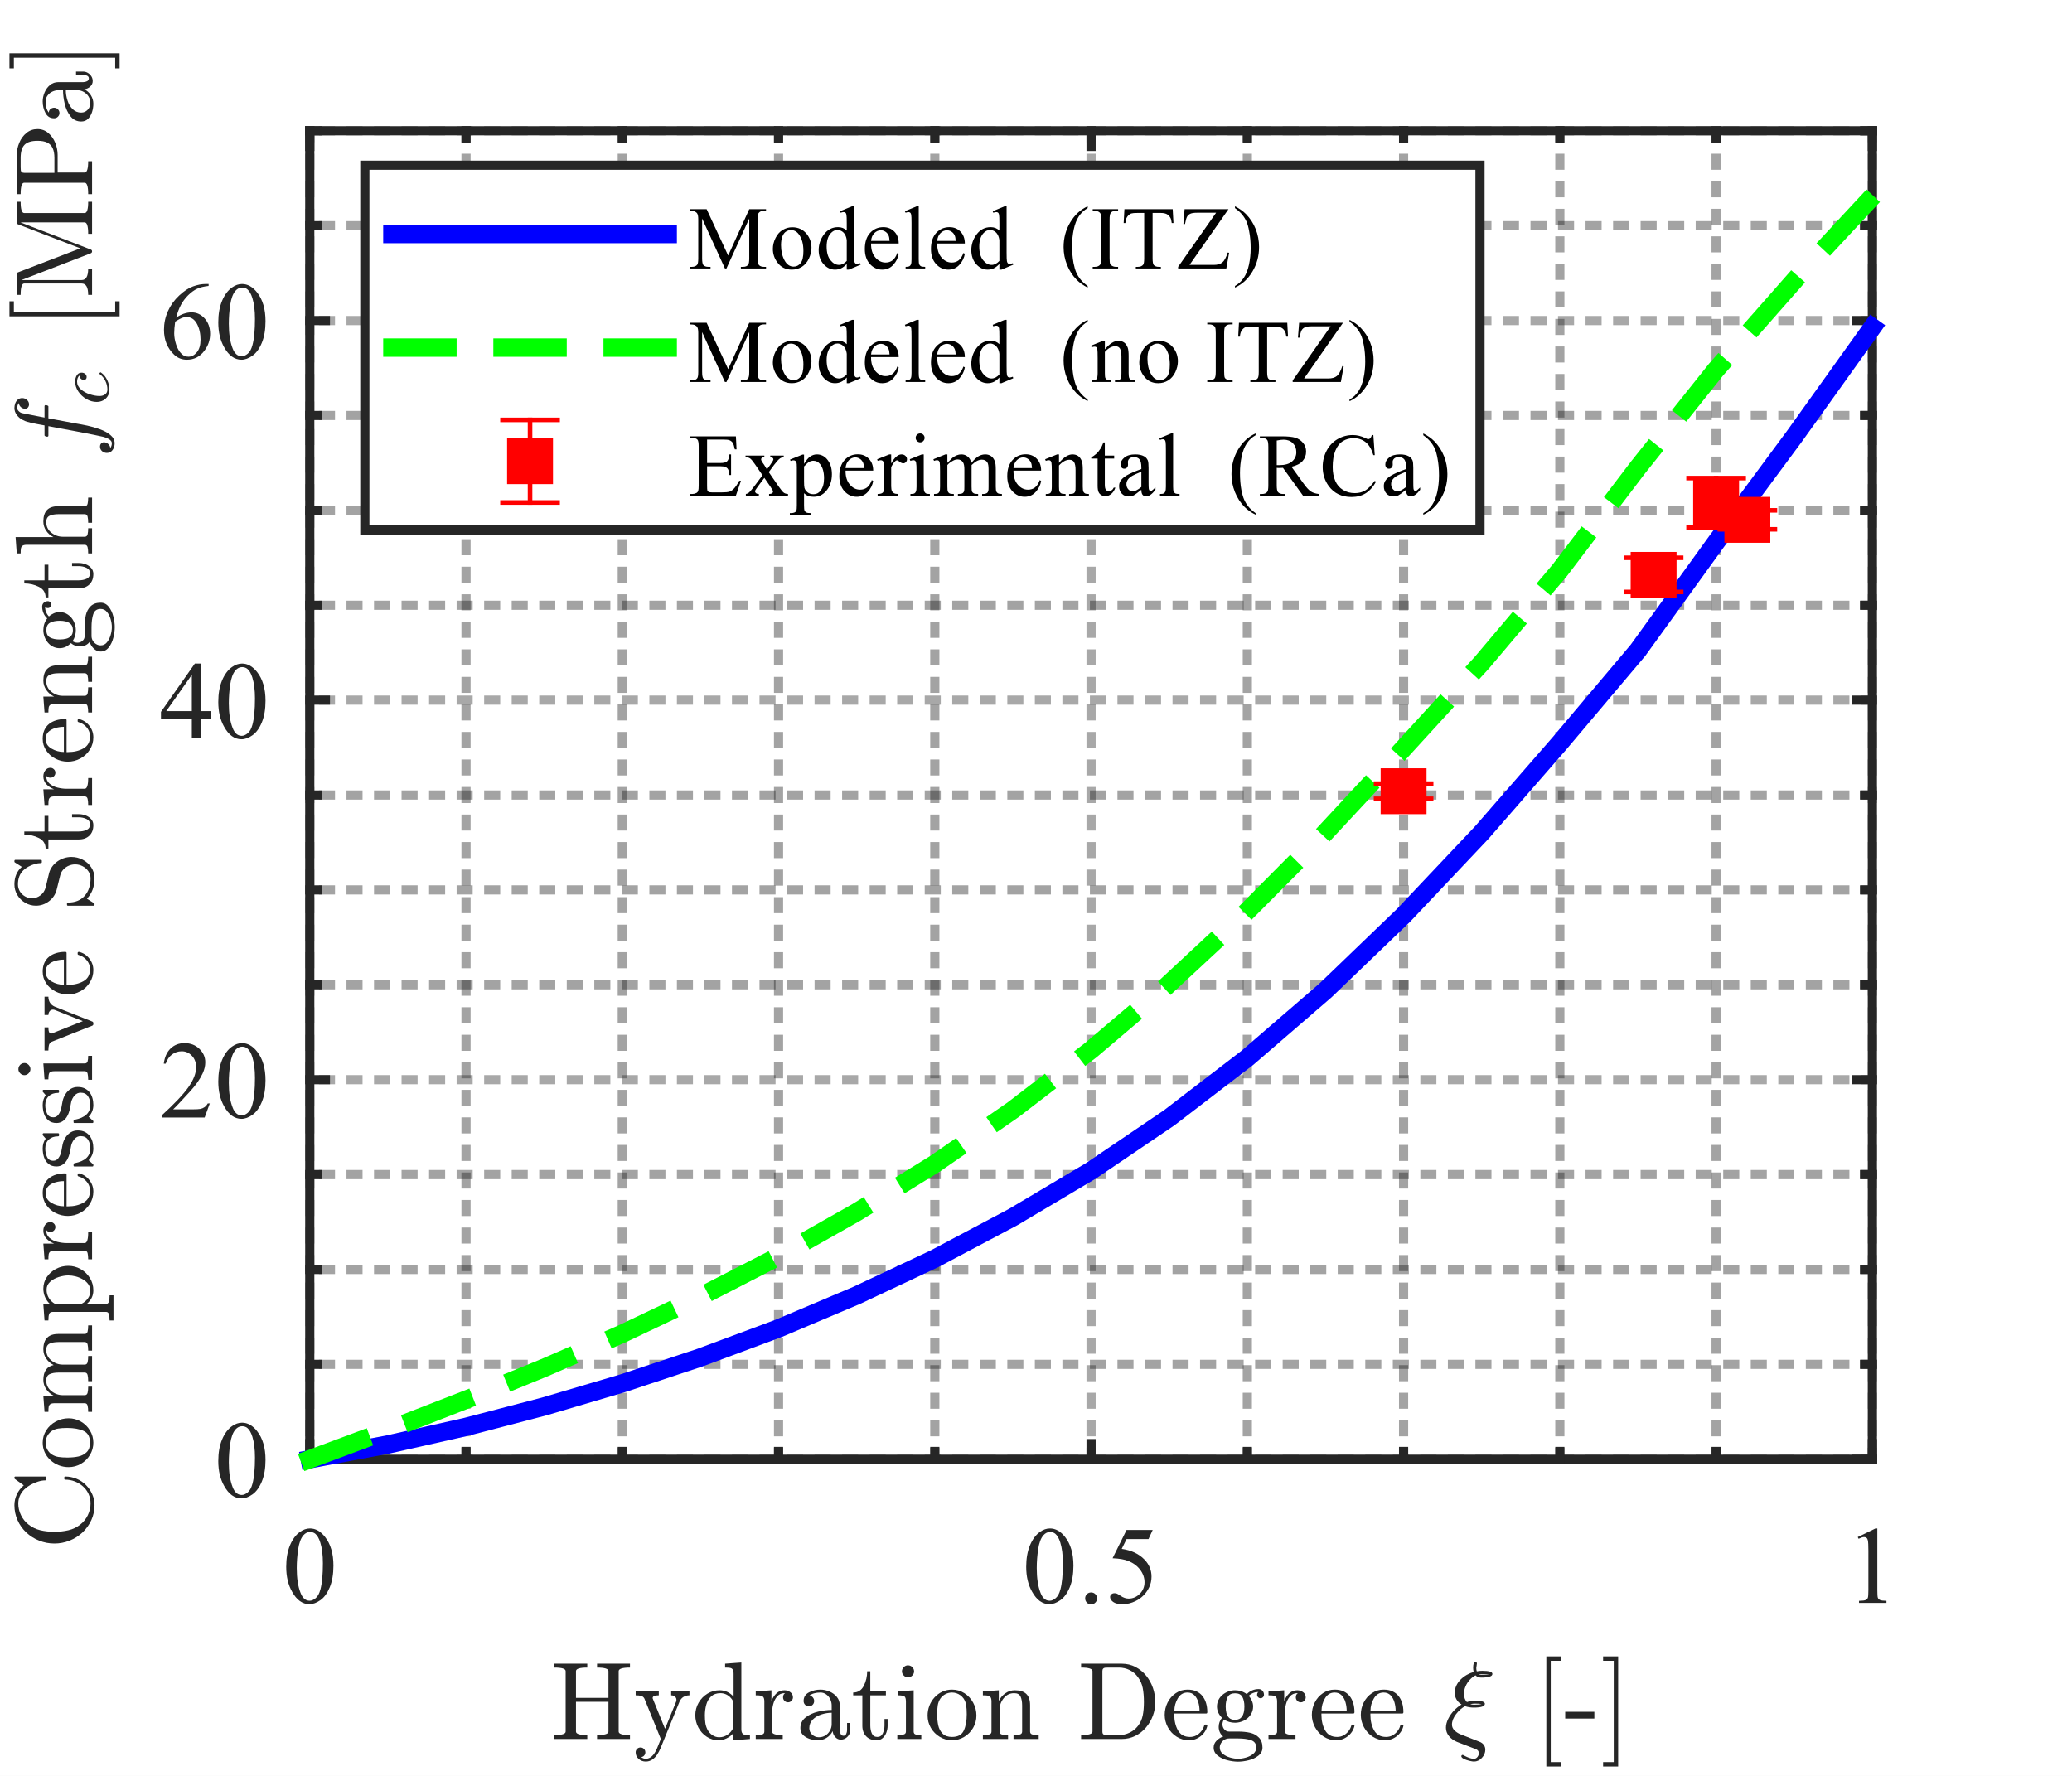<?xml version="1.0"?>
<!DOCTYPE svg PUBLIC '-//W3C//DTD SVG 1.0//EN'
          'http://www.w3.org/TR/2001/REC-SVG-20010904/DTD/svg10.dtd'>
<svg xmlns:xlink="http://www.w3.org/1999/xlink" style="fill-opacity:1; color-rendering:auto; color-interpolation:auto; text-rendering:auto; stroke:black; stroke-linecap:square; stroke-miterlimit:10; shape-rendering:auto; stroke-opacity:1; fill:black; stroke-dasharray:none; font-weight:normal; stroke-width:1; font-family:'Dialog'; font-style:normal; stroke-linejoin:miter; font-size:12px; stroke-dashoffset:0; image-rendering:auto;" width="301" height="258" xmlns="http://www.w3.org/2000/svg"
><rect width="100%" height="100%" fill="#333333" stroke="none"/><!--Generated by the Batik Graphics2D SVG Generator--><defs id="genericDefs"
  /><g
  ><defs id="defs1"
    ><clipPath clipPathUnits="userSpaceOnUse" id="clipPath1"
      ><path d="M0 0 L301 0 L301 258 L0 258 L0 0 Z"
      /></clipPath
    ></defs
    ><g style="fill:white; stroke:white;"
    ><rect x="0" y="0" width="301" style="clip-path:url(#clipPath1); stroke:none;" height="258"
    /></g
    ><g style="fill:white; text-rendering:optimizeSpeed; color-rendering:optimizeSpeed; image-rendering:optimizeSpeed; shape-rendering:crispEdges; stroke:white; color-interpolation:sRGB;"
    ><rect x="0" width="301" height="258" y="0" style="stroke:none;"
      /><path style="stroke:none;" d="M45 212 L272 212 L272 19 L45 19 Z"
    /></g
    ><g style="fill-opacity:0.4; color-rendering:optimizeQuality; color-interpolation:linearRGB; text-rendering:geometricPrecision; stroke:rgb(26,26,26); stroke-linecap:butt; stroke-miterlimit:1; stroke-opacity:0.4; fill:rgb(26,26,26); stroke-dasharray:1,3; stroke-width:1.333; stroke-linejoin:bevel; image-rendering:optimizeQuality;"
    ><line y2="19" style="fill:none;" x1="67.7" x2="67.7" y1="212"
      /><line y2="19" style="fill:none;" x1="90.4" x2="90.4" y1="212"
      /><line y2="19" style="fill:none;" x1="113.1" x2="113.1" y1="212"
      /><line y2="19" style="fill:none;" x1="135.8" x2="135.8" y1="212"
      /><line y2="19" style="fill:none;" x1="181.2" x2="181.2" y1="212"
      /><line y2="19" style="fill:none;" x1="203.9" x2="203.9" y1="212"
      /><line y2="19" style="fill:none;" x1="226.6" x2="226.6" y1="212"
      /><line y2="19" style="fill:none;" x1="249.3" x2="249.3" y1="212"
      /><line x1="45" x2="45" y1="212" style="fill:none; stroke:rgb(38,38,38);" y2="19"
      /><line x1="158.5" x2="158.5" y1="212" style="fill:none; stroke:rgb(38,38,38);" y2="19"
      /><line x1="272" x2="272" y1="212" style="fill:none; stroke:rgb(38,38,38);" y2="19"
      /><line y2="198.214" style="fill:none;" x1="272" x2="45" y1="198.214"
      /><line y2="184.429" style="fill:none;" x1="272" x2="45" y1="184.429"
      /><line y2="170.643" style="fill:none;" x1="272" x2="45" y1="170.643"
      /><line y2="143.071" style="fill:none;" x1="272" x2="45" y1="143.071"
      /><line y2="129.286" style="fill:none;" x1="272" x2="45" y1="129.286"
      /><line y2="115.5" style="fill:none;" x1="272" x2="45" y1="115.5"
      /><line y2="87.929" style="fill:none;" x1="272" x2="45" y1="87.929"
      /><line y2="74.143" style="fill:none;" x1="272" x2="45" y1="74.143"
      /><line y2="60.357" style="fill:none;" x1="272" x2="45" y1="60.357"
      /><line y2="32.786" style="fill:none;" x1="272" x2="45" y1="32.786"
      /><line y2="19" style="fill:none;" x1="272" x2="45" y1="19"
      /><line x1="272" x2="45" y1="212" style="fill:none; stroke:rgb(38,38,38);" y2="212"
      /><line x1="272" x2="45" y1="156.857" style="fill:none; stroke:rgb(38,38,38);" y2="156.857"
      /><line x1="272" x2="45" y1="101.714" style="fill:none; stroke:rgb(38,38,38);" y2="101.714"
      /><line x1="272" x2="45" y1="46.571" style="fill:none; stroke:rgb(38,38,38);" y2="46.571"
    /></g
    ><g style="fill:rgb(38,38,38); text-rendering:geometricPrecision; image-rendering:optimizeQuality; color-rendering:optimizeQuality; stroke-linejoin:round; stroke:rgb(38,38,38); color-interpolation:linearRGB; stroke-width:1.333;"
    ><line y2="212" style="fill:none;" x1="45" x2="272" y1="212"
      /><line y2="19" style="fill:none;" x1="45" x2="272" y1="19"
      /><line y2="209.73" style="fill:none;" x1="45" x2="45" y1="212"
      /><line y2="209.73" style="fill:none;" x1="158.5" x2="158.5" y1="212"
      /><line y2="209.73" style="fill:none;" x1="272" x2="272" y1="212"
      /><line y2="21.27" style="fill:none;" x1="45" x2="45" y1="19"
      /><line y2="21.27" style="fill:none;" x1="158.5" x2="158.5" y1="19"
      /><line y2="21.27" style="fill:none;" x1="272" x2="272" y1="19"
      /><line y2="210.865" style="fill:none;" x1="67.7" x2="67.7" y1="212"
      /><line y2="210.865" style="fill:none;" x1="90.4" x2="90.4" y1="212"
      /><line y2="210.865" style="fill:none;" x1="113.1" x2="113.1" y1="212"
      /><line y2="210.865" style="fill:none;" x1="135.8" x2="135.8" y1="212"
      /><line y2="210.865" style="fill:none;" x1="181.2" x2="181.2" y1="212"
      /><line y2="210.865" style="fill:none;" x1="203.9" x2="203.9" y1="212"
      /><line y2="210.865" style="fill:none;" x1="226.6" x2="226.6" y1="212"
      /><line y2="210.865" style="fill:none;" x1="249.3" x2="249.3" y1="212"
      /><line y2="20.135" style="fill:none;" x1="67.7" x2="67.7" y1="19"
      /><line y2="20.135" style="fill:none;" x1="90.4" x2="90.4" y1="19"
      /><line y2="20.135" style="fill:none;" x1="113.1" x2="113.1" y1="19"
      /><line y2="20.135" style="fill:none;" x1="135.8" x2="135.8" y1="19"
      /><line y2="20.135" style="fill:none;" x1="181.2" x2="181.2" y1="19"
      /><line y2="20.135" style="fill:none;" x1="203.9" x2="203.9" y1="19"
      /><line y2="20.135" style="fill:none;" x1="226.6" x2="226.6" y1="19"
      /><line y2="20.135" style="fill:none;" x1="249.3" x2="249.3" y1="19"
    /></g
    ><g transform="translate(45,217.867)" style="font-size:16px; fill:rgb(38,38,38); text-rendering:geometricPrecision; image-rendering:optimizeQuality; color-rendering:optimizeQuality; font-family:'Times New Roman'; stroke:rgb(38,38,38); color-interpolation:linearRGB;"
    ><path style="stroke:none;" d="M-3.422 9.766 Q-3.422 7.953 -2.875 6.641 Q-2.328 5.328 -1.422 4.688 Q-0.719 4.188 0.031 4.188 Q1.25 4.188 2.219 5.422 Q3.438 6.969 3.438 9.594 Q3.438 11.438 2.906 12.727 Q2.375 14.016 1.547 14.602 Q0.719 15.188 -0.047 15.188 Q-1.562 15.188 -2.562 13.391 Q-3.422 11.891 -3.422 9.766 ZM-1.891 9.953 Q-1.891 12.141 -1.344 13.531 Q-0.906 14.688 -0.016 14.688 Q0.406 14.688 0.859 14.312 Q1.312 13.938 1.547 13.047 Q1.906 11.703 1.906 9.25 Q1.906 7.438 1.531 6.234 Q1.25 5.328 0.797 4.953 Q0.484 4.703 0.031 4.703 Q-0.5 4.703 -0.922 5.172 Q-1.484 5.828 -1.688 7.219 Q-1.891 8.609 -1.891 9.953 Z"
    /></g
    ><g transform="translate(158.5,217.867)" style="font-size:16px; fill:rgb(38,38,38); text-rendering:geometricPrecision; image-rendering:optimizeQuality; color-rendering:optimizeQuality; font-family:'Times New Roman'; stroke:rgb(38,38,38); color-interpolation:linearRGB;"
    ><path style="stroke:none;" d="M-9.422 9.766 Q-9.422 7.953 -8.875 6.641 Q-8.328 5.328 -7.422 4.688 Q-6.719 4.188 -5.969 4.188 Q-4.75 4.188 -3.781 5.422 Q-2.562 6.969 -2.562 9.594 Q-2.562 11.438 -3.094 12.727 Q-3.625 14.016 -4.453 14.602 Q-5.281 15.188 -6.047 15.188 Q-7.562 15.188 -8.562 13.391 Q-9.422 11.891 -9.422 9.766 ZM-7.891 9.953 Q-7.891 12.141 -7.344 13.531 Q-6.906 14.688 -6.016 14.688 Q-5.594 14.688 -5.141 14.312 Q-4.688 13.938 -4.453 13.047 Q-4.094 11.703 -4.094 9.25 Q-4.094 7.438 -4.469 6.234 Q-4.75 5.328 -5.203 4.953 Q-5.516 4.703 -5.969 4.703 Q-6.5 4.703 -6.922 5.172 Q-7.484 5.828 -7.688 7.219 Q-7.891 8.609 -7.891 9.953 ZM0 13.484 Q0.375 13.484 0.625 13.734 Q0.875 13.984 0.875 14.344 Q0.875 14.703 0.617 14.961 Q0.359 15.219 0 15.219 Q-0.359 15.219 -0.609 14.961 Q-0.859 14.703 -0.859 14.344 Q-0.859 13.984 -0.609 13.734 Q-0.359 13.484 0 13.484 ZM8.953 4.406 L8.344 5.734 L5.156 5.734 L4.453 7.156 Q6.531 7.453 7.734 8.688 Q8.781 9.75 8.781 11.188 Q8.781 12.031 8.438 12.742 Q8.094 13.453 7.578 13.953 Q7.062 14.453 6.438 14.75 Q5.531 15.188 4.594 15.188 Q3.641 15.188 3.203 14.859 Q2.766 14.531 2.766 14.141 Q2.766 13.922 2.945 13.758 Q3.125 13.594 3.406 13.594 Q3.609 13.594 3.758 13.656 Q3.906 13.719 4.281 13.969 Q4.859 14.375 5.469 14.375 Q6.375 14.375 7.07 13.688 Q7.766 13 7.766 12 Q7.766 11.047 7.148 10.211 Q6.531 9.375 5.438 8.922 Q4.594 8.578 3.125 8.516 L5.156 4.406 L8.953 4.406 Z"
    /></g
    ><g transform="translate(272,217.867)" style="font-size:16px; fill:rgb(38,38,38); text-rendering:geometricPrecision; image-rendering:optimizeQuality; color-rendering:optimizeQuality; font-family:'Times New Roman'; stroke:rgb(38,38,38); color-interpolation:linearRGB;"
    ><path style="stroke:none;" d="M-2.125 5.438 L0.453 4.188 L0.719 4.188 L0.719 13.125 Q0.719 14.016 0.789 14.234 Q0.859 14.453 1.094 14.57 Q1.328 14.688 2.047 14.703 L2.047 15 L-1.938 15 L-1.938 14.703 Q-1.188 14.688 -0.969 14.578 Q-0.75 14.469 -0.664 14.273 Q-0.578 14.078 -0.578 13.125 L-0.578 7.406 Q-0.578 6.25 -0.656 5.922 Q-0.703 5.672 -0.852 5.555 Q-1 5.438 -1.203 5.438 Q-1.484 5.438 -2 5.688 L-2.125 5.438 Z"
    /></g
    ><g transform="translate(158.5,239.2)" style="font-size:16px; fill:rgb(38,38,38); text-rendering:geometricPrecision; image-rendering:optimizeQuality; color-rendering:optimizeQuality; font-family:'mwa_cmr10'; stroke:rgb(38,38,38); color-interpolation:linearRGB;"
    ><path style="stroke:none;" d="M-77.968 13.44 L-77.968 12.877 Q-76.328 12.877 -76.328 12.362 L-76.328 3.581 Q-76.328 3.065 -77.968 3.065 L-77.968 2.502 L-73.187 2.502 L-73.187 3.065 Q-74.828 3.065 -74.828 3.581 L-74.828 7.471 L-70.109 7.471 L-70.109 3.581 Q-70.109 3.065 -71.765 3.065 L-71.765 2.502 L-66.984 2.502 L-66.984 3.065 Q-68.624 3.065 -68.624 3.581 L-68.624 12.362 Q-68.624 12.877 -66.984 12.877 L-66.984 13.44 L-71.765 13.44 L-71.765 12.877 Q-70.109 12.877 -70.109 12.362 L-70.109 8.034 L-74.828 8.034 L-74.828 12.362 Q-74.828 12.877 -73.187 12.877 L-73.187 13.44 L-77.968 13.44 Z"
      /><path style="stroke:none;" d="M-65.359 16.065 Q-65.062 16.315 -64.687 16.315 Q-63.687 16.315 -63.046 14.784 L-62.499 13.44 L-64.89 7.565 Q-65.046 7.268 -65.351 7.182 Q-65.656 7.096 -66.156 7.096 L-66.156 6.534 L-62.796 6.534 L-62.796 7.096 Q-63.687 7.096 -63.687 7.487 Q-63.687 7.549 -63.671 7.581 L-61.89 11.956 L-60.281 8.018 Q-60.234 7.893 -60.234 7.737 Q-60.234 7.549 -60.343 7.401 Q-60.453 7.252 -60.617 7.174 Q-60.781 7.096 -60.999 7.096 L-60.999 6.534 L-58.343 6.534 L-58.343 7.096 Q-58.828 7.096 -59.203 7.323 Q-59.578 7.549 -59.781 8.002 L-62.546 14.784 Q-62.765 15.299 -63.054 15.737 Q-63.343 16.174 -63.765 16.448 Q-64.187 16.721 -64.687 16.721 Q-65.281 16.721 -65.718 16.338 Q-66.156 15.956 -66.156 15.377 Q-66.156 15.081 -65.953 14.877 Q-65.749 14.674 -65.453 14.674 Q-65.249 14.674 -65.093 14.768 Q-64.937 14.862 -64.843 15.018 Q-64.749 15.174 -64.749 15.377 Q-64.749 15.643 -64.921 15.846 Q-65.093 16.049 -65.359 16.065 Z"
      /><path style="stroke:none;" d="M-54.117 13.627 Q-55.055 13.627 -55.836 13.112 Q-56.617 12.596 -57.055 11.76 Q-57.492 10.924 -57.492 9.987 Q-57.492 9.018 -57.016 8.182 Q-56.539 7.346 -55.727 6.854 Q-54.914 6.362 -53.946 6.362 Q-53.352 6.362 -52.828 6.612 Q-52.305 6.862 -51.93 7.299 L-51.93 3.971 Q-51.93 3.534 -52.055 3.346 Q-52.18 3.159 -52.422 3.112 Q-52.664 3.065 -53.164 3.065 L-53.164 2.502 L-50.805 2.331 L-50.805 11.987 Q-50.805 12.409 -50.672 12.596 Q-50.539 12.784 -50.305 12.831 Q-50.071 12.877 -49.555 12.877 L-49.555 13.44 L-51.977 13.627 L-51.977 12.612 Q-52.383 13.081 -52.953 13.354 Q-53.524 13.627 -54.117 13.627 ZM-55.742 12.049 Q-55.477 12.565 -55.016 12.877 Q-54.555 13.19 -54.024 13.19 Q-53.352 13.19 -52.797 12.807 Q-52.242 12.424 -51.977 11.815 L-51.977 7.987 Q-52.164 7.627 -52.446 7.354 Q-52.727 7.081 -53.086 6.932 Q-53.446 6.784 -53.836 6.784 Q-54.68 6.784 -55.188 7.252 Q-55.696 7.721 -55.899 8.456 Q-56.102 9.19 -56.102 10.002 Q-56.102 10.643 -56.032 11.12 Q-55.961 11.596 -55.742 12.049 Z"
      /><path style="stroke:none;" d="M-48.713 13.44 L-48.713 12.877 Q-48.166 12.877 -47.815 12.791 Q-47.463 12.706 -47.463 12.362 L-47.463 8.002 Q-47.463 7.565 -47.596 7.377 Q-47.728 7.19 -47.971 7.143 Q-48.213 7.096 -48.713 7.096 L-48.713 6.534 L-46.432 6.362 L-46.432 7.924 Q-46.166 7.237 -45.69 6.799 Q-45.213 6.362 -44.541 6.362 Q-44.057 6.362 -43.682 6.643 Q-43.307 6.924 -43.307 7.393 Q-43.307 7.674 -43.518 7.893 Q-43.728 8.112 -44.025 8.112 Q-44.322 8.112 -44.533 7.901 Q-44.744 7.69 -44.744 7.393 Q-44.744 6.956 -44.447 6.784 L-44.541 6.784 Q-45.182 6.784 -45.596 7.252 Q-46.01 7.721 -46.182 8.416 Q-46.353 9.112 -46.353 9.737 L-46.353 12.362 Q-46.353 12.877 -44.791 12.877 L-44.791 13.44 L-48.713 13.44 Z"
      /><path style="stroke:none;" d="M-42.227 11.862 Q-42.227 10.909 -41.477 10.315 Q-40.727 9.721 -39.673 9.471 Q-38.618 9.221 -37.681 9.221 L-37.681 8.565 Q-37.681 8.112 -37.884 7.674 Q-38.087 7.237 -38.47 6.963 Q-38.852 6.69 -39.306 6.69 Q-40.368 6.69 -40.931 7.159 Q-40.618 7.159 -40.423 7.393 Q-40.227 7.627 -40.227 7.924 Q-40.227 8.252 -40.454 8.479 Q-40.681 8.706 -40.993 8.706 Q-41.306 8.706 -41.532 8.479 Q-41.759 8.252 -41.759 7.924 Q-41.759 7.081 -40.993 6.674 Q-40.227 6.268 -39.306 6.268 Q-38.665 6.268 -38.009 6.542 Q-37.352 6.815 -36.931 7.331 Q-36.509 7.846 -36.509 8.534 L-36.509 12.143 Q-36.509 12.456 -36.376 12.713 Q-36.243 12.971 -35.962 12.971 Q-35.696 12.971 -35.571 12.706 Q-35.446 12.44 -35.446 12.143 L-35.446 11.112 L-34.977 11.112 L-34.977 12.143 Q-34.977 12.502 -35.165 12.823 Q-35.352 13.143 -35.665 13.338 Q-35.977 13.534 -36.352 13.534 Q-36.821 13.534 -37.157 13.166 Q-37.493 12.799 -37.54 12.299 Q-37.837 12.909 -38.415 13.268 Q-38.993 13.627 -39.649 13.627 Q-40.259 13.627 -40.845 13.44 Q-41.431 13.252 -41.829 12.87 Q-42.227 12.487 -42.227 11.862 ZM-40.931 11.862 Q-40.931 12.424 -40.517 12.807 Q-40.102 13.19 -39.54 13.19 Q-39.024 13.19 -38.602 12.932 Q-38.181 12.674 -37.931 12.229 Q-37.681 11.784 -37.681 11.299 L-37.681 9.627 Q-38.399 9.627 -39.165 9.87 Q-39.931 10.112 -40.431 10.62 Q-40.931 11.127 -40.931 11.862 Z"
      /><path style="stroke:none;" d="M-33.227 11.518 L-33.227 7.096 L-34.556 7.096 L-34.556 6.69 Q-33.509 6.69 -33.017 5.713 Q-32.524 4.737 -32.524 3.596 L-32.071 3.596 L-32.071 6.534 L-29.806 6.534 L-29.806 7.096 L-32.071 7.096 L-32.071 11.487 Q-32.071 12.143 -31.845 12.643 Q-31.618 13.143 -31.04 13.143 Q-30.493 13.143 -30.251 12.62 Q-30.009 12.096 -30.009 11.487 L-30.009 10.534 L-29.556 10.534 L-29.556 11.518 Q-29.556 12.018 -29.735 12.502 Q-29.915 12.987 -30.274 13.307 Q-30.634 13.627 -31.149 13.627 Q-32.118 13.627 -32.673 13.049 Q-33.227 12.471 -33.227 11.518 Z"
      /><path style="stroke:none;" d="M-28.146 13.44 L-28.146 12.877 Q-27.599 12.877 -27.247 12.791 Q-26.896 12.706 -26.896 12.362 L-26.896 8.002 Q-26.896 7.377 -27.138 7.237 Q-27.38 7.096 -28.083 7.096 L-28.083 6.534 L-25.771 6.362 L-25.771 12.362 Q-25.771 12.706 -25.466 12.791 Q-25.162 12.877 -24.662 12.877 L-24.662 13.44 L-28.146 13.44 ZM-27.474 3.612 Q-27.474 3.268 -27.208 3.002 Q-26.943 2.737 -26.599 2.737 Q-26.365 2.737 -26.154 2.854 Q-25.943 2.971 -25.826 3.182 Q-25.708 3.393 -25.708 3.612 Q-25.708 3.956 -25.974 4.221 Q-26.24 4.487 -26.599 4.487 Q-26.943 4.487 -27.208 4.221 Q-27.474 3.956 -27.474 3.612 Z"
      /><path style="stroke:none;" d="M-20.201 13.627 Q-21.154 13.627 -21.975 13.135 Q-22.795 12.643 -23.272 11.823 Q-23.748 11.002 -23.748 10.034 Q-23.748 9.299 -23.49 8.62 Q-23.233 7.94 -22.74 7.401 Q-22.248 6.862 -21.6 6.565 Q-20.951 6.268 -20.201 6.268 Q-19.217 6.268 -18.404 6.784 Q-17.592 7.299 -17.123 8.174 Q-16.654 9.049 -16.654 10.034 Q-16.654 10.987 -17.131 11.815 Q-17.608 12.643 -18.428 13.135 Q-19.248 13.627 -20.201 13.627 ZM-20.201 13.143 Q-18.92 13.143 -18.49 12.213 Q-18.061 11.284 -18.061 9.846 Q-18.061 9.049 -18.147 8.518 Q-18.233 7.987 -18.514 7.565 Q-18.701 7.299 -18.975 7.096 Q-19.248 6.893 -19.561 6.792 Q-19.873 6.69 -20.201 6.69 Q-20.701 6.69 -21.147 6.917 Q-21.592 7.143 -21.889 7.565 Q-22.186 8.018 -22.272 8.557 Q-22.358 9.096 -22.358 9.846 Q-22.358 10.752 -22.201 11.463 Q-22.045 12.174 -21.569 12.659 Q-21.092 13.143 -20.201 13.143 Z"
      /><path style="stroke:none;" d="M-15.717 13.44 L-15.717 12.877 Q-15.17 12.877 -14.819 12.791 Q-14.467 12.706 -14.467 12.362 L-14.467 8.002 Q-14.467 7.565 -14.6 7.377 Q-14.733 7.19 -14.975 7.143 Q-15.217 7.096 -15.717 7.096 L-15.717 6.534 L-13.405 6.362 L-13.405 7.924 Q-13.076 7.237 -12.451 6.799 Q-11.826 6.362 -11.076 6.362 Q-9.967 6.362 -9.412 6.893 Q-8.858 7.424 -8.858 8.518 L-8.858 12.362 Q-8.858 12.706 -8.506 12.791 Q-8.155 12.877 -7.608 12.877 L-7.608 13.44 L-11.264 13.44 L-11.264 12.877 Q-10.717 12.877 -10.365 12.791 Q-10.014 12.706 -10.014 12.362 L-10.014 8.565 Q-10.014 7.784 -10.24 7.284 Q-10.467 6.784 -11.17 6.784 Q-12.108 6.784 -12.701 7.526 Q-13.295 8.268 -13.295 9.206 L-13.295 12.362 Q-13.295 12.706 -12.944 12.791 Q-12.592 12.877 -12.061 12.877 L-12.061 13.44 L-15.717 13.44 Z"
      /><path style="stroke:none;" d="M-1.448 13.44 L-1.448 12.877 Q0.208 12.877 0.208 12.362 L0.208 3.581 Q0.208 3.065 -1.448 3.065 L-1.448 2.502 L4.458 2.502 Q5.552 2.502 6.458 2.979 Q7.365 3.456 8.005 4.245 Q8.646 5.034 8.99 6.034 Q9.333 7.034 9.333 8.081 Q9.333 9.096 8.982 10.049 Q8.63 11.002 7.974 11.776 Q7.318 12.549 6.412 12.995 Q5.505 13.44 4.458 13.44 L-1.448 13.44 ZM1.646 12.362 Q1.646 12.706 1.841 12.791 Q2.037 12.877 2.458 12.877 L4.037 12.877 Q4.865 12.877 5.599 12.518 Q6.333 12.159 6.818 11.534 Q7.333 10.862 7.505 10.026 Q7.677 9.19 7.677 8.081 Q7.677 6.909 7.505 6.034 Q7.333 5.159 6.818 4.471 Q6.349 3.799 5.615 3.432 Q4.88 3.065 4.037 3.065 L2.458 3.065 Q2.162 3.065 2.005 3.088 Q1.849 3.112 1.748 3.229 Q1.646 3.346 1.646 3.581 L1.646 12.362 Z"
      /><path style="stroke:none;" d="M14.227 13.627 Q13.259 13.627 12.438 13.112 Q11.618 12.596 11.157 11.737 Q10.696 10.877 10.696 9.924 Q10.696 8.987 11.118 8.143 Q11.54 7.299 12.306 6.784 Q13.071 6.268 14.009 6.268 Q14.743 6.268 15.282 6.51 Q15.821 6.752 16.173 7.19 Q16.524 7.627 16.704 8.221 Q16.884 8.815 16.884 9.534 Q16.884 9.737 16.727 9.737 L12.087 9.737 L12.087 9.909 Q12.087 11.237 12.626 12.19 Q13.165 13.143 14.368 13.143 Q14.868 13.143 15.282 12.924 Q15.696 12.706 16.009 12.315 Q16.321 11.924 16.431 11.487 Q16.446 11.424 16.485 11.385 Q16.524 11.346 16.587 11.346 L16.727 11.346 Q16.884 11.346 16.884 11.549 Q16.665 12.456 15.915 13.041 Q15.165 13.627 14.227 13.627 ZM12.102 9.346 L15.759 9.346 Q15.759 8.737 15.587 8.12 Q15.415 7.502 15.024 7.096 Q14.634 6.69 14.009 6.69 Q13.102 6.69 12.602 7.534 Q12.102 8.377 12.102 9.346 Z"
      /><path style="stroke:none;" d="M17.807 14.69 Q17.807 14.127 18.221 13.698 Q18.636 13.268 19.198 13.081 Q18.886 12.846 18.714 12.479 Q18.542 12.112 18.542 11.69 Q18.542 10.94 19.026 10.362 Q18.292 9.643 18.292 8.721 Q18.292 8.221 18.503 7.784 Q18.714 7.346 19.096 7.026 Q19.479 6.706 19.948 6.534 Q20.417 6.362 20.917 6.362 Q21.87 6.362 22.62 6.924 Q22.948 6.565 23.401 6.377 Q23.854 6.19 24.339 6.19 Q24.682 6.19 24.901 6.432 Q25.12 6.674 25.12 7.018 Q25.12 7.221 24.971 7.37 Q24.823 7.518 24.62 7.518 Q24.417 7.518 24.268 7.37 Q24.12 7.221 24.12 7.018 Q24.12 6.721 24.323 6.612 Q23.495 6.612 22.901 7.174 Q23.182 7.471 23.362 7.885 Q23.542 8.299 23.542 8.721 Q23.542 9.393 23.167 9.94 Q22.792 10.487 22.175 10.784 Q21.557 11.081 20.917 11.081 Q20.042 11.081 19.307 10.612 Q19.089 10.924 19.089 11.315 Q19.089 11.737 19.362 12.049 Q19.636 12.362 20.057 12.362 L21.37 12.362 Q22.323 12.362 23.089 12.534 Q23.854 12.706 24.378 13.229 Q24.901 13.752 24.901 14.69 Q24.901 15.393 24.307 15.862 Q23.714 16.331 22.886 16.534 Q22.057 16.737 21.354 16.737 Q20.651 16.737 19.823 16.534 Q18.995 16.331 18.401 15.862 Q17.807 15.393 17.807 14.69 ZM18.698 14.69 Q18.698 15.237 19.136 15.596 Q19.573 15.956 20.19 16.135 Q20.807 16.315 21.354 16.315 Q21.901 16.315 22.518 16.135 Q23.136 15.956 23.565 15.596 Q23.995 15.237 23.995 14.69 Q23.995 13.862 23.229 13.612 Q22.464 13.362 21.37 13.362 L20.057 13.362 Q19.698 13.362 19.386 13.541 Q19.073 13.721 18.886 14.034 Q18.698 14.346 18.698 14.69 ZM20.917 10.659 Q22.276 10.659 22.276 8.721 Q22.276 7.877 21.987 7.338 Q21.698 6.799 20.917 6.799 Q20.136 6.799 19.846 7.338 Q19.557 7.877 19.557 8.721 Q19.557 9.252 19.667 9.682 Q19.776 10.112 20.073 10.385 Q20.37 10.659 20.917 10.659 Z"
      /><path style="stroke:none;" d="M25.776 13.44 L25.776 12.877 Q26.323 12.877 26.675 12.791 Q27.026 12.706 27.026 12.362 L27.026 8.002 Q27.026 7.565 26.893 7.377 Q26.761 7.19 26.518 7.143 Q26.276 7.096 25.776 7.096 L25.776 6.534 L28.057 6.362 L28.057 7.924 Q28.323 7.237 28.8 6.799 Q29.276 6.362 29.948 6.362 Q30.432 6.362 30.807 6.643 Q31.182 6.924 31.182 7.393 Q31.182 7.674 30.971 7.893 Q30.761 8.112 30.464 8.112 Q30.167 8.112 29.956 7.901 Q29.745 7.69 29.745 7.393 Q29.745 6.956 30.042 6.784 L29.948 6.784 Q29.307 6.784 28.893 7.252 Q28.479 7.721 28.307 8.416 Q28.136 9.112 28.136 9.737 L28.136 12.362 Q28.136 12.877 29.698 12.877 L29.698 13.44 L25.776 13.44 Z"
      /><path style="stroke:none;" d="M35.605 13.627 Q34.637 13.627 33.816 13.112 Q32.996 12.596 32.535 11.737 Q32.074 10.877 32.074 9.924 Q32.074 8.987 32.496 8.143 Q32.918 7.299 33.683 6.784 Q34.449 6.268 35.387 6.268 Q36.121 6.268 36.66 6.51 Q37.199 6.752 37.551 7.19 Q37.902 7.627 38.082 8.221 Q38.262 8.815 38.262 9.534 Q38.262 9.737 38.105 9.737 L33.465 9.737 L33.465 9.909 Q33.465 11.237 34.004 12.19 Q34.543 13.143 35.746 13.143 Q36.246 13.143 36.66 12.924 Q37.074 12.706 37.387 12.315 Q37.699 11.924 37.808 11.487 Q37.824 11.424 37.863 11.385 Q37.902 11.346 37.965 11.346 L38.105 11.346 Q38.262 11.346 38.262 11.549 Q38.043 12.456 37.293 13.041 Q36.543 13.627 35.605 13.627 ZM33.48 9.346 L37.137 9.346 Q37.137 8.737 36.965 8.12 Q36.793 7.502 36.402 7.096 Q36.012 6.69 35.387 6.69 Q34.48 6.69 33.98 7.534 Q33.48 8.377 33.48 9.346 Z"
      /><path style="stroke:none;" d="M42.716 13.627 Q41.748 13.627 40.927 13.112 Q40.107 12.596 39.646 11.737 Q39.185 10.877 39.185 9.924 Q39.185 8.987 39.607 8.143 Q40.029 7.299 40.795 6.784 Q41.56 6.268 42.498 6.268 Q43.232 6.268 43.771 6.51 Q44.31 6.752 44.662 7.19 Q45.013 7.627 45.193 8.221 Q45.373 8.815 45.373 9.534 Q45.373 9.737 45.216 9.737 L40.576 9.737 L40.576 9.909 Q40.576 11.237 41.115 12.19 Q41.654 13.143 42.857 13.143 Q43.357 13.143 43.771 12.924 Q44.185 12.706 44.498 12.315 Q44.81 11.924 44.92 11.487 Q44.935 11.424 44.974 11.385 Q45.013 11.346 45.076 11.346 L45.216 11.346 Q45.373 11.346 45.373 11.549 Q45.154 12.456 44.404 13.041 Q43.654 13.627 42.716 13.627 ZM40.591 9.346 L44.248 9.346 Q44.248 8.737 44.076 8.12 Q43.904 7.502 43.513 7.096 Q43.123 6.69 42.498 6.69 Q41.591 6.69 41.091 7.534 Q40.591 8.377 40.591 9.346 Z"
      /><path style="stroke:none;" d="M53.786 15.94 Q53.817 15.752 54.005 15.752 Q54.02 15.752 54.309 15.909 Q54.598 16.065 54.942 16.19 Q55.286 16.315 55.63 16.315 Q55.926 16.315 56.13 16.057 Q56.333 15.799 56.333 15.502 Q56.333 15.081 55.88 14.909 L53.161 13.862 Q52.458 13.581 52.005 13.034 Q51.551 12.487 51.551 11.799 Q51.551 11.19 51.88 10.518 Q52.208 9.846 52.723 9.307 Q53.239 8.768 53.817 8.424 Q53.348 8.143 53.091 7.706 Q52.833 7.268 52.833 6.737 Q52.833 6.174 53.059 5.69 Q53.286 5.206 53.684 4.807 Q54.083 4.409 54.575 4.127 Q55.067 3.846 55.583 3.706 Q55.505 3.377 55.505 3.112 Q55.505 2.252 55.833 2.252 Q55.926 2.252 55.989 2.315 Q56.051 2.377 56.051 2.456 Q56.051 2.534 56.005 2.799 Q55.958 3.065 55.958 3.127 Q55.958 3.409 56.036 3.612 Q56.442 3.534 56.833 3.534 Q58.301 3.534 58.301 3.987 Q58.301 4.518 56.661 4.518 Q56.161 4.518 55.848 4.19 Q55.395 4.424 55.005 4.854 Q54.614 5.284 54.395 5.807 Q54.176 6.331 54.176 6.877 Q54.176 7.627 54.598 8.081 Q55.176 7.877 55.739 7.877 Q57.208 7.877 57.208 8.331 Q57.208 8.877 55.583 8.877 Q54.911 8.877 54.333 8.674 Q53.614 9.049 53.02 9.831 Q52.426 10.612 52.426 11.346 Q52.426 11.815 52.77 12.166 Q53.114 12.518 53.614 12.737 L56.442 13.846 Q56.817 13.987 57.044 14.291 Q57.27 14.596 57.27 15.002 Q57.27 15.659 56.77 16.19 Q56.27 16.721 55.614 16.721 Q55.411 16.721 54.95 16.612 Q54.489 16.502 54.137 16.323 Q53.786 16.143 53.786 15.94 ZM55.083 8.377 Q55.301 8.456 55.614 8.456 Q56.38 8.456 56.723 8.362 Q56.411 8.299 55.723 8.299 Q55.458 8.299 55.083 8.377 ZM56.317 4.018 Q56.458 4.112 56.708 4.112 Q57.473 4.112 57.801 4.018 L56.317 4.018 Z"
      /><path style="stroke:none;" d="M66.137 17.44 L66.137 1.44 L68.324 1.44 L68.324 2.081 L66.777 2.081 L66.777 16.799 L68.324 16.799 L68.324 17.44 L66.137 17.44 Z"
      /><path style="stroke:none;" d="M68.878 10.471 L68.878 9.487 L73.112 9.487 L73.112 10.471 L68.878 10.471 Z"
      /><path style="stroke:none;" d="M74.383 17.44 L74.383 16.799 L75.93 16.799 L75.93 2.081 L74.383 2.081 L74.383 1.44 L76.571 1.44 L76.571 17.44 L74.383 17.44 Z"
    /></g
    ><g style="fill:rgb(38,38,38); text-rendering:geometricPrecision; image-rendering:optimizeQuality; color-rendering:optimizeQuality; stroke-linejoin:round; stroke:rgb(38,38,38); color-interpolation:linearRGB; stroke-width:1.333;"
    ><line y2="19" style="fill:none;" x1="45" x2="45" y1="212"
      /><line y2="19" style="fill:none;" x1="272" x2="272" y1="212"
      /><line y2="212" style="fill:none;" x1="45" x2="47.27" y1="212"
      /><line y2="156.857" style="fill:none;" x1="45" x2="47.27" y1="156.857"
      /><line y2="101.714" style="fill:none;" x1="45" x2="47.27" y1="101.714"
      /><line y2="46.571" style="fill:none;" x1="45" x2="47.27" y1="46.571"
      /><line y2="212" style="fill:none;" x1="272" x2="269.73" y1="212"
      /><line y2="156.857" style="fill:none;" x1="272" x2="269.73" y1="156.857"
      /><line y2="101.714" style="fill:none;" x1="272" x2="269.73" y1="101.714"
      /><line y2="46.571" style="fill:none;" x1="272" x2="269.73" y1="46.571"
      /><line y2="198.214" style="fill:none;" x1="45" x2="46.135" y1="198.214"
      /><line y2="184.429" style="fill:none;" x1="45" x2="46.135" y1="184.429"
      /><line y2="170.643" style="fill:none;" x1="45" x2="46.135" y1="170.643"
      /><line y2="143.071" style="fill:none;" x1="45" x2="46.135" y1="143.071"
      /><line y2="129.286" style="fill:none;" x1="45" x2="46.135" y1="129.286"
      /><line y2="115.5" style="fill:none;" x1="45" x2="46.135" y1="115.5"
      /><line y2="87.929" style="fill:none;" x1="45" x2="46.135" y1="87.929"
      /><line y2="74.143" style="fill:none;" x1="45" x2="46.135" y1="74.143"
      /><line y2="60.357" style="fill:none;" x1="45" x2="46.135" y1="60.357"
      /><line y2="32.786" style="fill:none;" x1="45" x2="46.135" y1="32.786"
      /><line y2="19" style="fill:none;" x1="45" x2="46.135" y1="19"
      /><line y2="198.214" style="fill:none;" x1="272" x2="270.865" y1="198.214"
      /><line y2="184.429" style="fill:none;" x1="272" x2="270.865" y1="184.429"
      /><line y2="170.643" style="fill:none;" x1="272" x2="270.865" y1="170.643"
      /><line y2="143.071" style="fill:none;" x1="272" x2="270.865" y1="143.071"
      /><line y2="129.286" style="fill:none;" x1="272" x2="270.865" y1="129.286"
      /><line y2="115.5" style="fill:none;" x1="272" x2="270.865" y1="115.5"
      /><line y2="87.929" style="fill:none;" x1="272" x2="270.865" y1="87.929"
      /><line y2="74.143" style="fill:none;" x1="272" x2="270.865" y1="74.143"
      /><line y2="60.357" style="fill:none;" x1="272" x2="270.865" y1="60.357"
      /><line y2="32.786" style="fill:none;" x1="272" x2="270.865" y1="32.786"
      /><line y2="19" style="fill:none;" x1="272" x2="270.865" y1="19"
    /></g
    ><g transform="translate(39.133,212)" style="font-size:16px; fill:rgb(38,38,38); text-rendering:geometricPrecision; image-rendering:optimizeQuality; color-rendering:optimizeQuality; font-family:'Times New Roman'; stroke:rgb(38,38,38); color-interpolation:linearRGB;"
    ><path style="stroke:none;" d="M-7.422 0.266 Q-7.422 -1.547 -6.875 -2.859 Q-6.328 -4.172 -5.422 -4.812 Q-4.719 -5.312 -3.969 -5.312 Q-2.75 -5.312 -1.781 -4.078 Q-0.562 -2.531 -0.562 0.094 Q-0.562 1.938 -1.094 3.227 Q-1.625 4.516 -2.453 5.102 Q-3.281 5.688 -4.047 5.688 Q-5.562 5.688 -6.562 3.891 Q-7.422 2.391 -7.422 0.266 ZM-5.891 0.453 Q-5.891 2.641 -5.344 4.031 Q-4.906 5.188 -4.016 5.188 Q-3.594 5.188 -3.141 4.812 Q-2.688 4.438 -2.453 3.547 Q-2.094 2.203 -2.094 -0.25 Q-2.094 -2.062 -2.469 -3.266 Q-2.75 -4.172 -3.203 -4.547 Q-3.516 -4.797 -3.969 -4.797 Q-4.5 -4.797 -4.922 -4.328 Q-5.484 -3.672 -5.688 -2.281 Q-5.891 -0.891 -5.891 0.453 Z"
    /></g
    ><g transform="translate(39.133,156.857)" style="font-size:16px; fill:rgb(38,38,38); text-rendering:geometricPrecision; image-rendering:optimizeQuality; color-rendering:optimizeQuality; font-family:'Times New Roman'; stroke:rgb(38,38,38); color-interpolation:linearRGB;"
    ><path style="stroke:none;" d="M-8.656 3.453 L-9.406 5.5 L-15.656 5.5 L-15.656 5.203 Q-12.891 2.688 -11.766 1.094 Q-10.641 -0.5 -10.641 -1.812 Q-10.641 -2.828 -11.258 -3.477 Q-11.875 -4.125 -12.734 -4.125 Q-13.516 -4.125 -14.141 -3.664 Q-14.766 -3.203 -15.062 -2.328 L-15.344 -2.328 Q-15.156 -3.766 -14.344 -4.539 Q-13.531 -5.312 -12.328 -5.312 Q-11.031 -5.312 -10.172 -4.484 Q-9.312 -3.656 -9.312 -2.531 Q-9.312 -1.734 -9.688 -0.922 Q-10.266 0.344 -11.562 1.75 Q-13.5 3.875 -13.984 4.312 L-11.219 4.312 Q-10.375 4.312 -10.039 4.25 Q-9.703 4.188 -9.43 4 Q-9.156 3.812 -8.953 3.453 L-8.656 3.453 ZM-7.422 0.266 Q-7.422 -1.547 -6.875 -2.859 Q-6.328 -4.172 -5.422 -4.812 Q-4.719 -5.312 -3.969 -5.312 Q-2.75 -5.312 -1.781 -4.078 Q-0.562 -2.531 -0.562 0.094 Q-0.562 1.938 -1.094 3.227 Q-1.625 4.516 -2.453 5.102 Q-3.281 5.688 -4.047 5.688 Q-5.562 5.688 -6.562 3.891 Q-7.422 2.391 -7.422 0.266 ZM-5.891 0.453 Q-5.891 2.641 -5.344 4.031 Q-4.906 5.188 -4.016 5.188 Q-3.594 5.188 -3.141 4.812 Q-2.688 4.438 -2.453 3.547 Q-2.094 2.203 -2.094 -0.25 Q-2.094 -2.062 -2.469 -3.266 Q-2.75 -4.172 -3.203 -4.547 Q-3.516 -4.797 -3.969 -4.797 Q-4.5 -4.797 -4.922 -4.328 Q-5.484 -3.672 -5.688 -2.281 Q-5.891 -0.891 -5.891 0.453 Z"
    /></g
    ><g transform="translate(39.133,101.714)" style="font-size:16px; fill:rgb(38,38,38); text-rendering:geometricPrecision; image-rendering:optimizeQuality; color-rendering:optimizeQuality; font-family:'Times New Roman'; stroke:rgb(38,38,38); color-interpolation:linearRGB;"
    ><path style="stroke:none;" d="M-8.547 1.594 L-8.547 2.703 L-9.969 2.703 L-9.969 5.5 L-11.266 5.5 L-11.266 2.703 L-15.75 2.703 L-15.75 1.703 L-10.828 -5.312 L-9.969 -5.312 L-9.969 1.594 L-8.547 1.594 ZM-11.266 1.594 L-11.266 -3.672 L-14.984 1.594 L-11.266 1.594 ZM-7.422 0.266 Q-7.422 -1.547 -6.875 -2.859 Q-6.328 -4.172 -5.422 -4.812 Q-4.719 -5.312 -3.969 -5.312 Q-2.75 -5.312 -1.781 -4.078 Q-0.562 -2.531 -0.562 0.094 Q-0.562 1.938 -1.094 3.227 Q-1.625 4.516 -2.453 5.102 Q-3.281 5.688 -4.047 5.688 Q-5.562 5.688 -6.562 3.891 Q-7.422 2.391 -7.422 0.266 ZM-5.891 0.453 Q-5.891 2.641 -5.344 4.031 Q-4.906 5.188 -4.016 5.188 Q-3.594 5.188 -3.141 4.812 Q-2.688 4.438 -2.453 3.547 Q-2.094 2.203 -2.094 -0.25 Q-2.094 -2.062 -2.469 -3.266 Q-2.75 -4.172 -3.203 -4.547 Q-3.516 -4.797 -3.969 -4.797 Q-4.5 -4.797 -4.922 -4.328 Q-5.484 -3.672 -5.688 -2.281 Q-5.891 -0.891 -5.891 0.453 Z"
    /></g
    ><g transform="translate(39.133,46.571)" style="font-size:16px; fill:rgb(38,38,38); text-rendering:geometricPrecision; image-rendering:optimizeQuality; color-rendering:optimizeQuality; font-family:'Times New Roman'; stroke:rgb(38,38,38); color-interpolation:linearRGB;"
    ><path style="stroke:none;" d="M-8.828 -5.312 L-8.828 -5.031 Q-9.859 -4.922 -10.508 -4.617 Q-11.156 -4.312 -11.797 -3.68 Q-12.438 -3.047 -12.852 -2.266 Q-13.266 -1.484 -13.547 -0.422 Q-12.422 -1.188 -11.297 -1.188 Q-10.203 -1.188 -9.406 -0.312 Q-8.609 0.562 -8.609 1.938 Q-8.609 3.266 -9.422 4.359 Q-10.391 5.688 -11.984 5.688 Q-13.062 5.688 -13.828 4.969 Q-15.312 3.562 -15.312 1.344 Q-15.312 -0.078 -14.742 -1.359 Q-14.172 -2.641 -13.109 -3.633 Q-12.047 -4.625 -11.078 -4.969 Q-10.109 -5.312 -9.281 -5.312 L-8.828 -5.312 ZM-13.688 0.156 Q-13.828 1.203 -13.828 1.859 Q-13.828 2.609 -13.547 3.484 Q-13.266 4.359 -12.719 4.875 Q-12.328 5.25 -11.75 5.25 Q-11.078 5.25 -10.539 4.609 Q-10 3.969 -10 2.781 Q-10 1.438 -10.531 0.461 Q-11.062 -0.516 -12.047 -0.516 Q-12.344 -0.516 -12.68 -0.391 Q-13.016 -0.266 -13.688 0.156 ZM-7.422 0.266 Q-7.422 -1.547 -6.875 -2.859 Q-6.328 -4.172 -5.422 -4.812 Q-4.719 -5.312 -3.969 -5.312 Q-2.75 -5.312 -1.781 -4.078 Q-0.562 -2.531 -0.562 0.094 Q-0.562 1.938 -1.094 3.227 Q-1.625 4.516 -2.453 5.102 Q-3.281 5.688 -4.047 5.688 Q-5.562 5.688 -6.562 3.891 Q-7.422 2.391 -7.422 0.266 ZM-5.891 0.453 Q-5.891 2.641 -5.344 4.031 Q-4.906 5.188 -4.016 5.188 Q-3.594 5.188 -3.141 4.812 Q-2.688 4.438 -2.453 3.547 Q-2.094 2.203 -2.094 -0.25 Q-2.094 -2.062 -2.469 -3.266 Q-2.75 -4.172 -3.203 -4.547 Q-3.516 -4.797 -3.969 -4.797 Q-4.5 -4.797 -4.922 -4.328 Q-5.484 -3.672 -5.688 -2.281 Q-5.891 -0.891 -5.891 0.453 Z"
    /></g
    ><g transform="translate(19.133,115.5) rotate(-90)" style="font-size:16px; fill:rgb(38,38,38); text-rendering:geometricPrecision; image-rendering:optimizeQuality; color-rendering:optimizeQuality; font-family:'mwa_cmr10'; stroke:rgb(38,38,38); color-interpolation:linearRGB;"
    ><path style="stroke:none;" d="M-105.995 -7.479 Q-105.448 -6.776 -104.628 -6.377 Q-103.808 -5.979 -102.933 -5.979 Q-102.183 -5.979 -101.55 -6.268 Q-100.917 -6.557 -100.448 -7.08 Q-99.98 -7.604 -99.722 -8.268 Q-99.464 -8.932 -99.464 -9.666 Q-99.464 -9.791 -99.323 -9.791 L-99.136 -9.791 Q-99.011 -9.791 -99.011 -9.635 Q-99.011 -8.807 -99.331 -8.026 Q-99.651 -7.244 -100.237 -6.659 Q-100.823 -6.073 -101.581 -5.737 Q-102.339 -5.401 -103.167 -5.401 Q-104.323 -5.401 -105.347 -5.869 Q-106.37 -6.338 -107.136 -7.151 Q-107.901 -7.963 -108.323 -9.026 Q-108.745 -10.088 -108.745 -11.229 Q-108.745 -12.385 -108.323 -13.448 Q-107.901 -14.51 -107.136 -15.323 Q-106.37 -16.135 -105.347 -16.588 Q-104.323 -17.041 -103.167 -17.041 Q-102.355 -17.041 -101.605 -16.69 Q-100.855 -16.338 -100.292 -15.682 L-99.355 -16.994 Q-99.261 -17.041 -99.245 -17.041 L-99.136 -17.041 Q-99.089 -17.041 -99.05 -17.002 Q-99.011 -16.963 -99.011 -16.916 L-99.011 -12.588 Q-99.011 -12.448 -99.136 -12.448 L-99.417 -12.448 Q-99.573 -12.448 -99.573 -12.588 Q-99.573 -13.057 -99.753 -13.627 Q-99.933 -14.198 -100.222 -14.705 Q-100.511 -15.213 -100.886 -15.604 Q-101.776 -16.479 -102.948 -16.479 Q-103.823 -16.479 -104.636 -16.08 Q-105.448 -15.682 -105.995 -14.979 Q-106.589 -14.229 -106.816 -13.276 Q-107.042 -12.323 -107.042 -11.229 Q-107.042 -10.151 -106.816 -9.19 Q-106.589 -8.229 -105.995 -7.479 Z"
      /><path style="stroke:none;" d="M-94.096 -5.573 Q-95.049 -5.573 -95.869 -6.065 Q-96.69 -6.557 -97.166 -7.377 Q-97.643 -8.198 -97.643 -9.166 Q-97.643 -9.901 -97.385 -10.58 Q-97.127 -11.26 -96.635 -11.799 Q-96.143 -12.338 -95.494 -12.635 Q-94.846 -12.932 -94.096 -12.932 Q-93.112 -12.932 -92.299 -12.416 Q-91.487 -11.901 -91.018 -11.026 Q-90.549 -10.151 -90.549 -9.166 Q-90.549 -8.213 -91.025 -7.385 Q-91.502 -6.557 -92.322 -6.065 Q-93.143 -5.573 -94.096 -5.573 ZM-94.096 -6.057 Q-92.815 -6.057 -92.385 -6.987 Q-91.955 -7.916 -91.955 -9.354 Q-91.955 -10.151 -92.041 -10.682 Q-92.127 -11.213 -92.408 -11.635 Q-92.596 -11.901 -92.869 -12.104 Q-93.143 -12.307 -93.455 -12.409 Q-93.768 -12.51 -94.096 -12.51 Q-94.596 -12.51 -95.041 -12.284 Q-95.487 -12.057 -95.783 -11.635 Q-96.08 -11.182 -96.166 -10.643 Q-96.252 -10.104 -96.252 -9.354 Q-96.252 -8.448 -96.096 -7.737 Q-95.94 -7.026 -95.463 -6.541 Q-94.987 -6.057 -94.096 -6.057 Z"
      /><path style="stroke:none;" d="M-89.611 -5.76 L-89.611 -6.323 Q-89.065 -6.323 -88.713 -6.409 Q-88.361 -6.494 -88.361 -6.838 L-88.361 -11.198 Q-88.361 -11.635 -88.494 -11.823 Q-88.627 -12.01 -88.869 -12.057 Q-89.111 -12.104 -89.611 -12.104 L-89.611 -12.666 L-87.299 -12.838 L-87.299 -11.276 Q-86.971 -11.963 -86.346 -12.401 Q-85.721 -12.838 -84.971 -12.838 Q-83.127 -12.838 -82.815 -11.338 Q-82.486 -12.01 -81.869 -12.424 Q-81.252 -12.838 -80.518 -12.838 Q-79.799 -12.838 -79.299 -12.604 Q-78.799 -12.369 -78.549 -11.885 Q-78.299 -11.401 -78.299 -10.682 L-78.299 -6.838 Q-78.299 -6.494 -77.947 -6.409 Q-77.596 -6.323 -77.049 -6.323 L-77.049 -5.76 L-80.721 -5.76 L-80.721 -6.323 Q-80.174 -6.323 -79.822 -6.409 Q-79.471 -6.494 -79.471 -6.838 L-79.471 -10.635 Q-79.471 -11.432 -79.697 -11.924 Q-79.924 -12.416 -80.627 -12.416 Q-81.549 -12.416 -82.15 -11.674 Q-82.752 -10.932 -82.752 -9.994 L-82.752 -6.838 Q-82.752 -6.494 -82.4 -6.409 Q-82.049 -6.323 -81.502 -6.323 L-81.502 -5.76 L-85.158 -5.76 L-85.158 -6.323 Q-84.611 -6.323 -84.26 -6.409 Q-83.908 -6.494 -83.908 -6.838 L-83.908 -10.635 Q-83.908 -11.416 -84.135 -11.916 Q-84.361 -12.416 -85.065 -12.416 Q-86.002 -12.416 -86.596 -11.674 Q-87.19 -10.932 -87.19 -9.994 L-87.19 -6.838 Q-87.19 -6.494 -86.838 -6.409 Q-86.486 -6.323 -85.955 -6.323 L-85.955 -5.76 L-89.611 -5.76 Z"
      /><path style="stroke:none;" d="M-76.341 -2.651 L-76.341 -3.213 Q-75.794 -3.213 -75.442 -3.307 Q-75.091 -3.401 -75.091 -3.729 L-75.091 -11.448 Q-75.091 -11.885 -75.403 -11.994 Q-75.716 -12.104 -76.341 -12.104 L-76.341 -12.666 L-73.981 -12.838 L-73.981 -11.838 Q-73.544 -12.323 -72.958 -12.58 Q-72.372 -12.838 -71.716 -12.838 Q-70.778 -12.838 -70.02 -12.323 Q-69.262 -11.807 -68.833 -10.979 Q-68.403 -10.151 -68.403 -9.213 Q-68.403 -8.244 -68.88 -7.409 Q-69.356 -6.573 -70.169 -6.073 Q-70.981 -5.573 -71.966 -5.573 Q-73.122 -5.573 -73.934 -6.526 L-73.934 -3.729 Q-73.934 -3.401 -73.575 -3.307 Q-73.216 -3.213 -72.684 -3.213 L-72.684 -2.651 L-76.341 -2.651 ZM-73.934 -7.323 Q-73.653 -6.744 -73.153 -6.377 Q-72.653 -6.01 -72.059 -6.01 Q-71.497 -6.01 -71.075 -6.307 Q-70.653 -6.604 -70.364 -7.104 Q-70.075 -7.604 -69.934 -8.151 Q-69.794 -8.698 -69.794 -9.213 Q-69.794 -9.854 -70.028 -10.604 Q-70.262 -11.354 -70.731 -11.862 Q-71.2 -12.369 -71.872 -12.369 Q-72.528 -12.369 -73.067 -12.041 Q-73.606 -11.713 -73.934 -11.135 L-73.934 -7.323 Z"
      /><path style="stroke:none;" d="M-67.452 -5.76 L-67.452 -6.323 Q-66.905 -6.323 -66.553 -6.409 Q-66.202 -6.494 -66.202 -6.838 L-66.202 -11.198 Q-66.202 -11.635 -66.335 -11.823 Q-66.467 -12.01 -66.71 -12.057 Q-66.952 -12.104 -67.452 -12.104 L-67.452 -12.666 L-65.17 -12.838 L-65.17 -11.276 Q-64.905 -11.963 -64.428 -12.401 Q-63.952 -12.838 -63.28 -12.838 Q-62.795 -12.838 -62.42 -12.557 Q-62.045 -12.276 -62.045 -11.807 Q-62.045 -11.526 -62.256 -11.307 Q-62.467 -11.088 -62.764 -11.088 Q-63.061 -11.088 -63.272 -11.299 Q-63.483 -11.51 -63.483 -11.807 Q-63.483 -12.244 -63.186 -12.416 L-63.28 -12.416 Q-63.92 -12.416 -64.335 -11.948 Q-64.749 -11.479 -64.92 -10.784 Q-65.092 -10.088 -65.092 -9.463 L-65.092 -6.838 Q-65.092 -6.323 -63.53 -6.323 L-63.53 -5.76 L-67.452 -5.76 Z"
      /><path style="stroke:none;" d="M-57.623 -5.573 Q-58.591 -5.573 -59.411 -6.088 Q-60.232 -6.604 -60.693 -7.463 Q-61.154 -8.323 -61.154 -9.276 Q-61.154 -10.213 -60.732 -11.057 Q-60.31 -11.901 -59.544 -12.416 Q-58.779 -12.932 -57.841 -12.932 Q-57.107 -12.932 -56.568 -12.69 Q-56.029 -12.448 -55.677 -12.01 Q-55.326 -11.573 -55.146 -10.979 Q-54.966 -10.385 -54.966 -9.666 Q-54.966 -9.463 -55.123 -9.463 L-59.763 -9.463 L-59.763 -9.291 Q-59.763 -7.963 -59.224 -7.01 Q-58.685 -6.057 -57.482 -6.057 Q-56.982 -6.057 -56.568 -6.276 Q-56.154 -6.494 -55.841 -6.885 Q-55.529 -7.276 -55.419 -7.713 Q-55.404 -7.776 -55.365 -7.815 Q-55.326 -7.854 -55.263 -7.854 L-55.123 -7.854 Q-54.966 -7.854 -54.966 -7.651 Q-55.185 -6.744 -55.935 -6.159 Q-56.685 -5.573 -57.623 -5.573 ZM-59.748 -9.854 L-56.091 -9.854 Q-56.091 -10.463 -56.263 -11.08 Q-56.435 -11.698 -56.826 -12.104 Q-57.216 -12.51 -57.841 -12.51 Q-58.748 -12.51 -59.248 -11.666 Q-59.748 -10.823 -59.748 -9.854 Z"
      /><path style="stroke:none;" d="M-53.965 -5.713 L-53.965 -8.323 Q-53.965 -8.448 -53.824 -8.448 L-53.621 -8.448 Q-53.527 -8.448 -53.496 -8.323 Q-53.058 -6.01 -51.34 -6.01 Q-50.59 -6.01 -50.074 -6.354 Q-49.558 -6.698 -49.558 -7.416 Q-49.558 -7.932 -49.957 -8.291 Q-50.355 -8.651 -50.902 -8.791 L-51.98 -8.994 Q-52.511 -9.119 -52.957 -9.362 Q-53.402 -9.604 -53.683 -10.002 Q-53.965 -10.401 -53.965 -10.932 Q-53.965 -11.635 -53.59 -12.088 Q-53.215 -12.541 -52.621 -12.737 Q-52.027 -12.932 -51.34 -12.932 Q-50.527 -12.932 -49.918 -12.494 L-49.449 -12.901 Q-49.449 -12.932 -49.371 -12.932 L-49.261 -12.932 Q-49.215 -12.932 -49.175 -12.893 Q-49.136 -12.854 -49.136 -12.807 L-49.136 -10.713 Q-49.136 -10.557 -49.261 -10.557 L-49.449 -10.557 Q-49.59 -10.557 -49.59 -10.713 Q-49.59 -11.541 -50.058 -12.049 Q-50.527 -12.557 -51.355 -12.557 Q-52.074 -12.557 -52.605 -12.291 Q-53.136 -12.026 -53.136 -11.385 Q-53.136 -10.932 -52.754 -10.651 Q-52.371 -10.369 -51.871 -10.244 L-50.777 -10.041 Q-50.23 -9.916 -49.761 -9.619 Q-49.293 -9.323 -49.011 -8.869 Q-48.73 -8.416 -48.73 -7.838 Q-48.73 -7.26 -48.933 -6.838 Q-49.136 -6.416 -49.488 -6.135 Q-49.84 -5.854 -50.324 -5.713 Q-50.808 -5.573 -51.34 -5.573 Q-52.34 -5.573 -53.058 -6.26 L-53.636 -5.619 Q-53.636 -5.573 -53.73 -5.573 L-53.824 -5.573 Q-53.965 -5.573 -53.965 -5.713 Z"
      /><path style="stroke:none;" d="M-47.653 -5.713 L-47.653 -8.323 Q-47.653 -8.448 -47.513 -8.448 L-47.31 -8.448 Q-47.216 -8.448 -47.185 -8.323 Q-46.747 -6.01 -45.028 -6.01 Q-44.278 -6.01 -43.763 -6.354 Q-43.247 -6.698 -43.247 -7.416 Q-43.247 -7.932 -43.646 -8.291 Q-44.044 -8.651 -44.591 -8.791 L-45.669 -8.994 Q-46.2 -9.119 -46.646 -9.362 Q-47.091 -9.604 -47.372 -10.002 Q-47.653 -10.401 -47.653 -10.932 Q-47.653 -11.635 -47.278 -12.088 Q-46.903 -12.541 -46.31 -12.737 Q-45.716 -12.932 -45.028 -12.932 Q-44.216 -12.932 -43.606 -12.494 L-43.138 -12.901 Q-43.138 -12.932 -43.06 -12.932 L-42.95 -12.932 Q-42.903 -12.932 -42.864 -12.893 Q-42.825 -12.854 -42.825 -12.807 L-42.825 -10.713 Q-42.825 -10.557 -42.95 -10.557 L-43.138 -10.557 Q-43.278 -10.557 -43.278 -10.713 Q-43.278 -11.541 -43.747 -12.049 Q-44.216 -12.557 -45.044 -12.557 Q-45.763 -12.557 -46.294 -12.291 Q-46.825 -12.026 -46.825 -11.385 Q-46.825 -10.932 -46.442 -10.651 Q-46.06 -10.369 -45.56 -10.244 L-44.466 -10.041 Q-43.919 -9.916 -43.45 -9.619 Q-42.981 -9.323 -42.7 -8.869 Q-42.419 -8.416 -42.419 -7.838 Q-42.419 -7.26 -42.622 -6.838 Q-42.825 -6.416 -43.177 -6.135 Q-43.528 -5.854 -44.013 -5.713 Q-44.497 -5.573 -45.028 -5.573 Q-46.028 -5.573 -46.747 -6.26 L-47.325 -5.619 Q-47.325 -5.573 -47.419 -5.573 L-47.513 -5.573 Q-47.653 -5.573 -47.653 -5.713 Z"
      /><path style="stroke:none;" d="M-41.373 -5.76 L-41.373 -6.323 Q-40.827 -6.323 -40.475 -6.409 Q-40.123 -6.494 -40.123 -6.838 L-40.123 -11.198 Q-40.123 -11.823 -40.366 -11.963 Q-40.608 -12.104 -41.311 -12.104 L-41.311 -12.666 L-38.998 -12.838 L-38.998 -6.838 Q-38.998 -6.494 -38.694 -6.409 Q-38.389 -6.323 -37.889 -6.323 L-37.889 -5.76 L-41.373 -5.76 ZM-40.702 -15.588 Q-40.702 -15.932 -40.436 -16.198 Q-40.17 -16.463 -39.827 -16.463 Q-39.592 -16.463 -39.381 -16.346 Q-39.17 -16.229 -39.053 -16.018 Q-38.936 -15.807 -38.936 -15.588 Q-38.936 -15.244 -39.202 -14.979 Q-39.467 -14.713 -39.827 -14.713 Q-40.17 -14.713 -40.436 -14.979 Q-40.702 -15.244 -40.702 -15.588 Z"
      /><path style="stroke:none;" d="M-33.523 -5.76 L-35.851 -11.635 Q-36.007 -11.932 -36.312 -12.018 Q-36.617 -12.104 -37.117 -12.104 L-37.117 -12.666 L-33.757 -12.666 L-33.757 -12.104 Q-34.663 -12.104 -34.663 -11.713 Q-34.663 -11.651 -34.648 -11.619 L-32.851 -7.104 L-31.226 -11.182 Q-31.179 -11.307 -31.179 -11.448 Q-31.179 -11.744 -31.413 -11.924 Q-31.648 -12.104 -31.96 -12.104 L-31.96 -12.666 L-29.304 -12.666 L-29.304 -12.104 Q-29.788 -12.104 -30.163 -11.877 Q-30.538 -11.651 -30.742 -11.198 L-32.898 -5.76 Q-32.96 -5.573 -33.148 -5.573 L-33.273 -5.573 Q-33.46 -5.573 -33.523 -5.76 Z"
      /><path style="stroke:none;" d="M-25.445 -5.573 Q-26.413 -5.573 -27.234 -6.088 Q-28.054 -6.604 -28.515 -7.463 Q-28.976 -8.323 -28.976 -9.276 Q-28.976 -10.213 -28.554 -11.057 Q-28.132 -11.901 -27.366 -12.416 Q-26.601 -12.932 -25.663 -12.932 Q-24.929 -12.932 -24.39 -12.69 Q-23.851 -12.448 -23.499 -12.01 Q-23.148 -11.573 -22.968 -10.979 Q-22.788 -10.385 -22.788 -9.666 Q-22.788 -9.463 -22.945 -9.463 L-27.585 -9.463 L-27.585 -9.291 Q-27.585 -7.963 -27.046 -7.01 Q-26.507 -6.057 -25.304 -6.057 Q-24.804 -6.057 -24.39 -6.276 Q-23.976 -6.494 -23.663 -6.885 Q-23.351 -7.276 -23.241 -7.713 Q-23.226 -7.776 -23.187 -7.815 Q-23.148 -7.854 -23.085 -7.854 L-22.945 -7.854 Q-22.788 -7.854 -22.788 -7.651 Q-23.007 -6.744 -23.757 -6.159 Q-24.507 -5.573 -25.445 -5.573 ZM-27.57 -9.854 L-23.913 -9.854 Q-23.913 -10.463 -24.085 -11.08 Q-24.257 -11.698 -24.648 -12.104 Q-25.038 -12.51 -25.663 -12.51 Q-26.57 -12.51 -27.07 -11.666 Q-27.57 -10.823 -27.57 -9.854 Z"
      /><path style="stroke:none;" d="M-16.078 -5.526 L-16.078 -9.276 Q-16.078 -9.401 -15.938 -9.401 L-15.75 -9.401 Q-15.703 -9.401 -15.664 -9.362 Q-15.625 -9.323 -15.625 -9.276 Q-15.625 -7.698 -14.649 -6.838 Q-13.672 -5.979 -12.094 -5.979 Q-11.547 -5.979 -11.078 -6.299 Q-10.61 -6.619 -10.344 -7.135 Q-10.078 -7.651 -10.078 -8.213 Q-10.078 -8.698 -10.274 -9.151 Q-10.469 -9.604 -10.836 -9.94 Q-11.203 -10.276 -11.672 -10.385 L-13.75 -10.901 Q-14.781 -11.166 -15.43 -12.018 Q-16.078 -12.869 -16.078 -13.916 Q-16.078 -14.744 -15.656 -15.471 Q-15.235 -16.198 -14.524 -16.619 Q-13.813 -17.041 -12.985 -17.041 Q-11.375 -17.041 -10.438 -15.963 L-9.781 -16.994 Q-9.735 -17.041 -9.672 -17.041 L-9.563 -17.041 Q-9.516 -17.041 -9.469 -17.01 Q-9.422 -16.979 -9.422 -16.916 L-9.422 -13.198 Q-9.422 -13.057 -9.563 -13.057 L-9.75 -13.057 Q-9.891 -13.057 -9.891 -13.198 Q-9.891 -13.604 -10.031 -14.088 Q-10.172 -14.573 -10.414 -15.018 Q-10.656 -15.463 -10.938 -15.744 Q-11.703 -16.526 -12.985 -16.526 Q-13.531 -16.526 -13.992 -16.252 Q-14.453 -15.979 -14.727 -15.502 Q-15 -15.026 -15 -14.494 Q-15 -13.807 -14.57 -13.252 Q-14.141 -12.698 -13.453 -12.51 L-11.375 -12.01 Q-10.86 -11.885 -10.406 -11.557 Q-9.953 -11.229 -9.649 -10.799 Q-9.344 -10.369 -9.172 -9.846 Q-9 -9.323 -9 -8.76 Q-9 -7.885 -9.399 -7.119 Q-9.797 -6.354 -10.516 -5.877 Q-11.235 -5.401 -12.094 -5.401 Q-12.625 -5.401 -13.18 -5.518 Q-13.735 -5.635 -14.203 -5.885 Q-14.672 -6.135 -15.063 -6.51 L-15.735 -5.448 Q-15.781 -5.401 -15.844 -5.401 L-15.938 -5.401 Q-16.078 -5.401 -16.078 -5.526 Z"
      /><path style="stroke:none;" d="M-6.455 -7.682 L-6.455 -12.104 L-7.783 -12.104 L-7.783 -12.51 Q-6.736 -12.51 -6.244 -13.487 Q-5.752 -14.463 -5.752 -15.604 L-5.299 -15.604 L-5.299 -12.666 L-3.033 -12.666 L-3.033 -12.104 L-5.299 -12.104 L-5.299 -7.713 Q-5.299 -7.057 -5.072 -6.557 Q-4.846 -6.057 -4.268 -6.057 Q-3.721 -6.057 -3.478 -6.58 Q-3.236 -7.104 -3.236 -7.713 L-3.236 -8.666 L-2.783 -8.666 L-2.783 -7.682 Q-2.783 -7.182 -2.963 -6.698 Q-3.143 -6.213 -3.502 -5.893 Q-3.861 -5.573 -4.377 -5.573 Q-5.346 -5.573 -5.9 -6.151 Q-6.455 -6.729 -6.455 -7.682 Z"
      /><path style="stroke:none;" d="M-1.452 -5.76 L-1.452 -6.323 Q-0.905 -6.323 -0.553 -6.409 Q-0.202 -6.494 -0.202 -6.838 L-0.202 -11.198 Q-0.202 -11.635 -0.334 -11.823 Q-0.467 -12.01 -0.709 -12.057 Q-0.952 -12.104 -1.452 -12.104 L-1.452 -12.666 L0.83 -12.838 L0.83 -11.276 Q1.095 -11.963 1.572 -12.401 Q2.048 -12.838 2.72 -12.838 Q3.205 -12.838 3.58 -12.557 Q3.955 -12.276 3.955 -11.807 Q3.955 -11.526 3.744 -11.307 Q3.533 -11.088 3.236 -11.088 Q2.939 -11.088 2.728 -11.299 Q2.517 -11.51 2.517 -11.807 Q2.517 -12.244 2.814 -12.416 L2.72 -12.416 Q2.08 -12.416 1.666 -11.948 Q1.252 -11.479 1.08 -10.784 Q0.908 -10.088 0.908 -9.463 L0.908 -6.838 Q0.908 -6.323 2.47 -6.323 L2.47 -5.76 L-1.452 -5.76 Z"
      /><path style="stroke:none;" d="M8.378 -5.573 Q7.409 -5.573 6.589 -6.088 Q5.768 -6.604 5.307 -7.463 Q4.846 -8.323 4.846 -9.276 Q4.846 -10.213 5.268 -11.057 Q5.69 -11.901 6.456 -12.416 Q7.221 -12.932 8.159 -12.932 Q8.893 -12.932 9.432 -12.69 Q9.971 -12.448 10.323 -12.01 Q10.675 -11.573 10.854 -10.979 Q11.034 -10.385 11.034 -9.666 Q11.034 -9.463 10.878 -9.463 L6.237 -9.463 L6.237 -9.291 Q6.237 -7.963 6.776 -7.01 Q7.315 -6.057 8.518 -6.057 Q9.018 -6.057 9.432 -6.276 Q9.846 -6.494 10.159 -6.885 Q10.471 -7.276 10.581 -7.713 Q10.596 -7.776 10.635 -7.815 Q10.675 -7.854 10.737 -7.854 L10.878 -7.854 Q11.034 -7.854 11.034 -7.651 Q10.815 -6.744 10.065 -6.159 Q9.315 -5.573 8.378 -5.573 ZM6.253 -9.854 L9.909 -9.854 Q9.909 -10.463 9.737 -11.08 Q9.565 -11.698 9.175 -12.104 Q8.784 -12.51 8.159 -12.51 Q7.253 -12.51 6.753 -11.666 Q6.253 -10.823 6.253 -9.854 Z"
      /><path style="stroke:none;" d="M11.989 -5.76 L11.989 -6.323 Q12.536 -6.323 12.887 -6.409 Q13.239 -6.494 13.239 -6.838 L13.239 -11.198 Q13.239 -11.635 13.106 -11.823 Q12.973 -12.01 12.731 -12.057 Q12.489 -12.104 11.989 -12.104 L11.989 -12.666 L14.301 -12.838 L14.301 -11.276 Q14.629 -11.963 15.254 -12.401 Q15.879 -12.838 16.629 -12.838 Q17.739 -12.838 18.293 -12.307 Q18.848 -11.776 18.848 -10.682 L18.848 -6.838 Q18.848 -6.494 19.2 -6.409 Q19.551 -6.323 20.098 -6.323 L20.098 -5.76 L16.442 -5.76 L16.442 -6.323 Q16.989 -6.323 17.34 -6.409 Q17.692 -6.494 17.692 -6.838 L17.692 -10.635 Q17.692 -11.416 17.465 -11.916 Q17.239 -12.416 16.536 -12.416 Q15.598 -12.416 15.004 -11.674 Q14.411 -10.932 14.411 -9.994 L14.411 -6.838 Q14.411 -6.494 14.762 -6.409 Q15.114 -6.323 15.645 -6.323 L15.645 -5.76 L11.989 -5.76 Z"
      /><path style="stroke:none;" d="M20.846 -4.51 Q20.846 -5.073 21.261 -5.502 Q21.674 -5.932 22.237 -6.119 Q21.924 -6.354 21.753 -6.721 Q21.581 -7.088 21.581 -7.51 Q21.581 -8.26 22.065 -8.838 Q21.331 -9.557 21.331 -10.479 Q21.331 -10.979 21.542 -11.416 Q21.753 -11.854 22.136 -12.174 Q22.518 -12.494 22.987 -12.666 Q23.456 -12.838 23.956 -12.838 Q24.909 -12.838 25.659 -12.276 Q25.987 -12.635 26.44 -12.823 Q26.893 -13.01 27.378 -13.01 Q27.721 -13.01 27.94 -12.768 Q28.159 -12.526 28.159 -12.182 Q28.159 -11.979 28.011 -11.83 Q27.862 -11.682 27.659 -11.682 Q27.456 -11.682 27.307 -11.83 Q27.159 -11.979 27.159 -12.182 Q27.159 -12.479 27.362 -12.588 Q26.534 -12.588 25.94 -12.026 Q26.221 -11.729 26.401 -11.315 Q26.581 -10.901 26.581 -10.479 Q26.581 -9.807 26.206 -9.26 Q25.831 -8.713 25.214 -8.416 Q24.596 -8.119 23.956 -8.119 Q23.081 -8.119 22.346 -8.588 Q22.128 -8.276 22.128 -7.885 Q22.128 -7.463 22.401 -7.151 Q22.674 -6.838 23.096 -6.838 L24.409 -6.838 Q25.362 -6.838 26.128 -6.666 Q26.893 -6.494 27.417 -5.971 Q27.94 -5.448 27.94 -4.51 Q27.94 -3.807 27.346 -3.338 Q26.753 -2.869 25.924 -2.666 Q25.096 -2.463 24.393 -2.463 Q23.69 -2.463 22.862 -2.666 Q22.034 -2.869 21.44 -3.338 Q20.846 -3.807 20.846 -4.51 ZM21.737 -4.51 Q21.737 -3.963 22.174 -3.604 Q22.612 -3.244 23.229 -3.065 Q23.846 -2.885 24.393 -2.885 Q24.94 -2.885 25.557 -3.065 Q26.174 -3.244 26.604 -3.604 Q27.034 -3.963 27.034 -4.51 Q27.034 -5.338 26.268 -5.588 Q25.503 -5.838 24.409 -5.838 L23.096 -5.838 Q22.737 -5.838 22.424 -5.659 Q22.112 -5.479 21.924 -5.166 Q21.737 -4.854 21.737 -4.51 ZM23.956 -8.541 Q25.315 -8.541 25.315 -10.479 Q25.315 -11.323 25.026 -11.862 Q24.737 -12.401 23.956 -12.401 Q23.174 -12.401 22.886 -11.862 Q22.596 -11.323 22.596 -10.479 Q22.596 -9.948 22.706 -9.518 Q22.815 -9.088 23.112 -8.815 Q23.409 -8.541 23.956 -8.541 Z"
      /><path style="stroke:none;" d="M30.034 -7.682 L30.034 -12.104 L28.706 -12.104 L28.706 -12.51 Q29.753 -12.51 30.245 -13.487 Q30.737 -14.463 30.737 -15.604 L31.19 -15.604 L31.19 -12.666 L33.456 -12.666 L33.456 -12.104 L31.19 -12.104 L31.19 -7.713 Q31.19 -7.057 31.417 -6.557 Q31.643 -6.057 32.221 -6.057 Q32.768 -6.057 33.011 -6.58 Q33.253 -7.104 33.253 -7.713 L33.253 -8.666 L33.706 -8.666 L33.706 -7.682 Q33.706 -7.182 33.526 -6.698 Q33.346 -6.213 32.987 -5.893 Q32.628 -5.573 32.112 -5.573 Q31.143 -5.573 30.589 -6.151 Q30.034 -6.729 30.034 -7.682 Z"
      /><path style="stroke:none;" d="M35.1 -5.76 L35.1 -6.323 Q35.647 -6.323 35.998 -6.409 Q36.35 -6.494 36.35 -6.838 L36.35 -15.229 Q36.35 -15.666 36.217 -15.854 Q36.084 -16.041 35.842 -16.088 Q35.6 -16.135 35.1 -16.135 L35.1 -16.698 L37.475 -16.869 L37.475 -11.369 Q37.803 -12.026 38.405 -12.432 Q39.006 -12.838 39.74 -12.838 Q40.85 -12.838 41.405 -12.307 Q41.959 -11.776 41.959 -10.682 L41.959 -6.838 Q41.959 -6.494 42.311 -6.409 Q42.662 -6.323 43.209 -6.323 L43.209 -5.76 L39.553 -5.76 L39.553 -6.323 Q40.1 -6.323 40.452 -6.409 Q40.803 -6.494 40.803 -6.838 L40.803 -10.635 Q40.803 -11.416 40.577 -11.916 Q40.35 -12.416 39.647 -12.416 Q38.709 -12.416 38.115 -11.674 Q37.522 -10.932 37.522 -9.994 L37.522 -6.838 Q37.522 -6.494 37.873 -6.409 Q38.225 -6.323 38.756 -6.323 L38.756 -5.76 L35.1 -5.76 Z"
      /><path style="stroke:none;" d="M50.4 -3.119 Q50.697 -2.885 51.119 -2.885 Q51.681 -2.885 52.041 -4.151 Q52.197 -4.76 52.853 -8.182 L53.588 -12.104 L52.213 -12.104 Q52.056 -12.104 52.056 -12.307 Q52.119 -12.666 52.26 -12.666 L53.697 -12.666 L53.885 -13.698 Q53.978 -14.182 54.056 -14.534 Q54.135 -14.885 54.221 -15.182 Q54.306 -15.479 54.494 -15.838 Q54.76 -16.369 55.228 -16.705 Q55.697 -17.041 56.228 -17.041 Q56.588 -17.041 56.916 -16.916 Q57.244 -16.791 57.455 -16.534 Q57.666 -16.276 57.666 -15.916 Q57.666 -15.51 57.4 -15.213 Q57.135 -14.916 56.744 -14.916 Q56.494 -14.916 56.306 -15.073 Q56.119 -15.229 56.119 -15.494 Q56.119 -15.838 56.361 -16.104 Q56.603 -16.369 56.947 -16.401 Q56.65 -16.635 56.213 -16.635 Q55.978 -16.635 55.76 -16.409 Q55.541 -16.182 55.478 -15.916 Q55.385 -15.51 55.041 -13.713 L54.838 -12.666 L56.494 -12.666 Q56.65 -12.666 56.65 -12.448 Q56.635 -12.416 56.611 -12.315 Q56.588 -12.213 56.549 -12.159 Q56.51 -12.104 56.447 -12.104 L54.728 -12.104 L53.994 -8.198 Q53.853 -7.338 53.666 -6.455 Q53.478 -5.573 53.15 -4.651 Q52.822 -3.729 52.306 -3.104 Q51.791 -2.479 51.088 -2.479 Q50.541 -2.479 50.119 -2.784 Q49.697 -3.088 49.697 -3.604 Q49.697 -4.01 49.955 -4.307 Q50.213 -4.604 50.619 -4.604 Q50.885 -4.604 51.064 -4.448 Q51.244 -4.291 51.244 -4.026 Q51.244 -3.682 50.986 -3.401 Q50.728 -3.119 50.4 -3.119 Z"
      /><path style="stroke:none;" d="M57.968 -4.673 Q57.968 -4.188 58.21 -3.86 Q58.452 -3.532 58.906 -3.532 Q59.562 -3.532 60.163 -3.829 Q60.765 -4.126 61.156 -4.657 Q61.187 -4.688 61.234 -4.688 Q61.296 -4.688 61.351 -4.626 Q61.406 -4.563 61.406 -4.516 Q61.406 -4.47 61.374 -4.454 Q60.984 -3.891 60.296 -3.563 Q59.609 -3.235 58.89 -3.235 Q58.359 -3.235 57.952 -3.485 Q57.546 -3.735 57.327 -4.157 Q57.109 -4.579 57.109 -5.095 Q57.109 -5.845 57.523 -6.571 Q57.937 -7.298 58.624 -7.758 Q59.312 -8.22 60.077 -8.22 Q60.562 -8.22 60.96 -7.985 Q61.359 -7.751 61.359 -7.282 Q61.359 -6.97 61.179 -6.758 Q60.999 -6.548 60.718 -6.548 Q60.531 -6.548 60.413 -6.657 Q60.296 -6.766 60.296 -6.954 Q60.296 -7.204 60.484 -7.391 Q60.671 -7.579 60.921 -7.579 L60.937 -7.579 Q60.812 -7.766 60.57 -7.852 Q60.327 -7.938 60.062 -7.938 Q59.421 -7.938 58.937 -7.383 Q58.452 -6.829 58.21 -6.063 Q57.968 -5.298 57.968 -4.673 Z"
      /><path style="stroke:none;" d="M69.542 -1.76 L69.542 -17.76 L71.729 -17.76 L71.729 -17.119 L70.183 -17.119 L70.183 -2.401 L71.729 -2.401 L71.729 -1.76 L69.542 -1.76 Z"
      /><path style="stroke:none;" d="M72.658 -5.76 L72.658 -6.323 Q74.314 -6.323 74.314 -7.276 L74.314 -15.619 Q74.314 -16.135 72.658 -16.135 L72.658 -16.698 L75.689 -16.698 Q75.877 -16.698 75.939 -16.51 L79.424 -7.463 L82.908 -16.51 Q82.971 -16.698 83.174 -16.698 L86.189 -16.698 L86.189 -16.135 Q84.549 -16.135 84.549 -15.619 L84.549 -6.838 Q84.549 -6.323 86.189 -6.323 L86.189 -5.76 L81.533 -5.76 L81.533 -6.323 Q83.189 -6.323 83.189 -6.838 L83.189 -16.151 L79.252 -5.948 Q79.174 -5.76 78.986 -5.76 Q78.783 -5.76 78.705 -5.948 L74.814 -16.026 L74.814 -7.276 Q74.814 -6.323 76.471 -6.323 L76.471 -5.76 L72.658 -5.76 Z"
      /><path style="stroke:none;" d="M87.294 -5.76 L87.294 -6.323 Q88.95 -6.323 88.95 -6.838 L88.95 -15.619 Q88.95 -16.135 87.294 -16.135 L87.294 -16.698 L92.997 -16.698 Q93.872 -16.698 94.747 -16.338 Q95.622 -15.979 96.184 -15.291 Q96.747 -14.604 96.747 -13.682 Q96.747 -12.791 96.177 -12.119 Q95.606 -11.448 94.739 -11.104 Q93.872 -10.76 92.997 -10.76 L90.434 -10.76 L90.434 -6.838 Q90.434 -6.323 92.075 -6.323 L92.075 -5.76 L87.294 -5.76 ZM90.388 -11.229 L92.559 -11.229 Q93.434 -11.229 93.981 -11.487 Q94.528 -11.744 94.786 -12.276 Q95.044 -12.807 95.044 -13.682 Q95.044 -14.994 94.466 -15.565 Q93.888 -16.135 92.559 -16.135 L91.2 -16.135 Q90.903 -16.135 90.747 -16.112 Q90.591 -16.088 90.489 -15.971 Q90.388 -15.854 90.388 -15.619 L90.388 -11.229 Z"
      /><path style="stroke:none;" d="M97.848 -7.338 Q97.848 -8.291 98.598 -8.885 Q99.348 -9.479 100.402 -9.729 Q101.457 -9.979 102.394 -9.979 L102.394 -10.635 Q102.394 -11.088 102.191 -11.526 Q101.988 -11.963 101.605 -12.237 Q101.223 -12.51 100.769 -12.51 Q99.707 -12.51 99.144 -12.041 Q99.457 -12.041 99.652 -11.807 Q99.848 -11.573 99.848 -11.276 Q99.848 -10.948 99.621 -10.721 Q99.394 -10.494 99.082 -10.494 Q98.769 -10.494 98.543 -10.721 Q98.316 -10.948 98.316 -11.276 Q98.316 -12.119 99.082 -12.526 Q99.848 -12.932 100.769 -12.932 Q101.41 -12.932 102.066 -12.659 Q102.723 -12.385 103.144 -11.869 Q103.566 -11.354 103.566 -10.666 L103.566 -7.057 Q103.566 -6.744 103.699 -6.487 Q103.832 -6.229 104.113 -6.229 Q104.379 -6.229 104.504 -6.494 Q104.629 -6.76 104.629 -7.057 L104.629 -8.088 L105.098 -8.088 L105.098 -7.057 Q105.098 -6.698 104.91 -6.377 Q104.723 -6.057 104.41 -5.862 Q104.098 -5.666 103.723 -5.666 Q103.254 -5.666 102.918 -6.034 Q102.582 -6.401 102.535 -6.901 Q102.238 -6.291 101.66 -5.932 Q101.082 -5.573 100.426 -5.573 Q99.816 -5.573 99.23 -5.76 Q98.644 -5.948 98.246 -6.33 Q97.848 -6.713 97.848 -7.338 ZM99.144 -7.338 Q99.144 -6.776 99.558 -6.393 Q99.973 -6.01 100.535 -6.01 Q101.051 -6.01 101.473 -6.268 Q101.894 -6.526 102.144 -6.971 Q102.394 -7.416 102.394 -7.901 L102.394 -9.573 Q101.676 -9.573 100.91 -9.33 Q100.144 -9.088 99.644 -8.58 Q99.144 -8.073 99.144 -7.338 Z"
      /><path style="stroke:none;" d="M105.566 -1.76 L105.566 -2.401 L107.113 -2.401 L107.113 -17.119 L105.566 -17.119 L105.566 -17.76 L107.754 -17.76 L107.754 -1.76 L105.566 -1.76 Z"
    /></g
    ><g style="stroke-linecap:butt; fill:blue; text-rendering:geometricPrecision; image-rendering:optimizeQuality; color-rendering:optimizeQuality; stroke-linejoin:round; stroke:blue; color-interpolation:linearRGB; stroke-width:2.667;"
    ><path d="M45 212 L56.35 209.858 L67.7 207.297 L79.05 204.333 L90.4 200.979 L101.75 197.214 L113.1 192.99 L124.45 188.191 L135.8 182.853 L147.15 176.833 L158.5 170.088 L169.85 162.394 L181.2 153.687 L192.55 143.891 L203.9 132.973 L215.25 120.962 L226.6 107.93 L237.95 94.476 L249.3 78.762 L260.65 63.424 L272 47.556" style="fill:none; fill-rule:evenodd;"
    /></g
    ><g style="stroke-linecap:butt; fill:lime; text-rendering:geometricPrecision; image-rendering:optimizeQuality; color-rendering:optimizeQuality; stroke-linejoin:bevel; stroke-dasharray:8,8; stroke:lime; color-interpolation:linearRGB; stroke-width:2.667; stroke-miterlimit:1;"
    ><path d="M45 212 L56.35 207.766 L67.7 203.35 L79.05 198.716 L90.4 193.766 L101.75 188.369 L113.1 182.532 L124.45 176.104 L135.8 169.093 L147.15 161.246 L158.5 152.531 L169.85 142.9 L181.2 132.349 L192.55 120.923 L203.9 108.705 L215.25 96.292 L226.6 82.841 L237.95 67.918 L249.3 53.683 L260.65 40.781 L272 28.571" style="fill:none; fill-rule:evenodd;"
    /></g
    ><g style="stroke-linecap:butt; fill:red; text-rendering:geometricPrecision; image-rendering:optimizeQuality; color-rendering:optimizeQuality; stroke-linejoin:round; stroke:red; color-interpolation:linearRGB; stroke-width:0.667;"
    ><line y2="116.051" style="fill:none;" x1="203.9" x2="203.9" y1="114.949"
      /><line y2="85.999" style="fill:none;" x1="240.22" x2="240.22" y1="83.517"
      /><line y2="76.624" style="fill:none;" x1="249.3" x2="249.3" y1="73.04"
      /><line y2="76.9" style="fill:none;" x1="253.84" x2="253.84" y1="75.521"
      /><line y2="113.846" style="fill:none;" x1="203.9" x2="203.9" y1="114.949"
      /><line y2="81.036" style="fill:none;" x1="240.22" x2="240.22" y1="83.517"
      /><line y2="69.456" style="fill:none;" x1="249.3" x2="249.3" y1="73.04"
      /><line y2="74.143" style="fill:none;" x1="253.84" x2="253.84" y1="75.521"
    /></g
    ><g transform="translate(203.9,114.949)" style="fill:red; text-rendering:geometricPrecision; color-rendering:optimizeQuality; image-rendering:optimizeQuality; color-interpolation:linearRGB; stroke:red;"
    ><path style="stroke:none;" d="M-3 -3 L-3 3 L3 3 L3 -3 Z"
    /></g
    ><g transform="translate(203.9,114.949)" style="stroke-linecap:butt; fill:red; text-rendering:geometricPrecision; color-rendering:optimizeQuality; image-rendering:optimizeQuality; stroke:red; color-interpolation:linearRGB; stroke-width:0.667;"
    ><path style="fill:none;" d="M-3 -3 L-3 3 L3 3 L3 -3 Z"
    /></g
    ><g transform="translate(240.22,83.517)" style="fill:red; text-rendering:geometricPrecision; color-rendering:optimizeQuality; image-rendering:optimizeQuality; color-interpolation:linearRGB; stroke:red;"
    ><path style="stroke:none;" d="M-3 -3 L-3 3 L3 3 L3 -3 Z"
    /></g
    ><g transform="translate(240.22,83.517)" style="stroke-linecap:butt; fill:red; text-rendering:geometricPrecision; color-rendering:optimizeQuality; image-rendering:optimizeQuality; stroke:red; color-interpolation:linearRGB; stroke-width:0.667;"
    ><path style="fill:none;" d="M-3 -3 L-3 3 L3 3 L3 -3 Z"
    /></g
    ><g transform="translate(249.3,73.04)" style="fill:red; text-rendering:geometricPrecision; color-rendering:optimizeQuality; image-rendering:optimizeQuality; color-interpolation:linearRGB; stroke:red;"
    ><path style="stroke:none;" d="M-3 -3 L-3 3 L3 3 L3 -3 Z"
    /></g
    ><g transform="translate(249.3,73.04)" style="stroke-linecap:butt; fill:red; text-rendering:geometricPrecision; color-rendering:optimizeQuality; image-rendering:optimizeQuality; stroke:red; color-interpolation:linearRGB; stroke-width:0.667;"
    ><path style="fill:none;" d="M-3 -3 L-3 3 L3 3 L3 -3 Z"
    /></g
    ><g transform="translate(253.84,75.521)" style="fill:red; text-rendering:geometricPrecision; color-rendering:optimizeQuality; image-rendering:optimizeQuality; color-interpolation:linearRGB; stroke:red;"
    ><path style="stroke:none;" d="M-3 -3 L-3 3 L3 3 L3 -3 Z"
    /></g
    ><g transform="translate(253.84,75.521)" style="stroke-linecap:butt; fill:red; text-rendering:geometricPrecision; color-rendering:optimizeQuality; image-rendering:optimizeQuality; stroke:red; color-interpolation:linearRGB; stroke-width:0.667;"
    ><path style="fill:none;" d="M-3 -3 L-3 3 L3 3 L3 -3 Z"
    /></g
    ><g transform="translate(203.9,116.051)" style="fill:red; text-rendering:geometricPrecision; color-rendering:optimizeQuality; image-rendering:optimizeQuality; color-interpolation:linearRGB; stroke:red;"
    ><path style="stroke:none;" d="M-4 0 L4 0"
    /></g
    ><g transform="translate(203.9,116.051)" style="stroke-linecap:butt; fill:red; text-rendering:geometricPrecision; color-rendering:optimizeQuality; image-rendering:optimizeQuality; stroke:red; color-interpolation:linearRGB; stroke-width:0.667;"
    ><path style="fill:none;" d="M-4 0 L4 0"
    /></g
    ><g transform="translate(240.22,85.999)" style="fill:red; text-rendering:geometricPrecision; color-rendering:optimizeQuality; image-rendering:optimizeQuality; color-interpolation:linearRGB; stroke:red;"
    ><path style="stroke:none;" d="M-4 0 L4 0"
    /></g
    ><g transform="translate(240.22,85.999)" style="stroke-linecap:butt; fill:red; text-rendering:geometricPrecision; color-rendering:optimizeQuality; image-rendering:optimizeQuality; stroke:red; color-interpolation:linearRGB; stroke-width:0.667;"
    ><path style="fill:none;" d="M-4 0 L4 0"
    /></g
    ><g transform="translate(249.3,76.624)" style="fill:red; text-rendering:geometricPrecision; color-rendering:optimizeQuality; image-rendering:optimizeQuality; color-interpolation:linearRGB; stroke:red;"
    ><path style="stroke:none;" d="M-4 0 L4 0"
    /></g
    ><g transform="translate(249.3,76.624)" style="stroke-linecap:butt; fill:red; text-rendering:geometricPrecision; color-rendering:optimizeQuality; image-rendering:optimizeQuality; stroke:red; color-interpolation:linearRGB; stroke-width:0.667;"
    ><path style="fill:none;" d="M-4 0 L4 0"
    /></g
    ><g transform="translate(253.84,76.9)" style="fill:red; text-rendering:geometricPrecision; color-rendering:optimizeQuality; image-rendering:optimizeQuality; color-interpolation:linearRGB; stroke:red;"
    ><path style="stroke:none;" d="M-4 0 L4 0"
    /></g
    ><g transform="translate(253.84,76.9)" style="stroke-linecap:butt; fill:red; text-rendering:geometricPrecision; color-rendering:optimizeQuality; image-rendering:optimizeQuality; stroke:red; color-interpolation:linearRGB; stroke-width:0.667;"
    ><path style="fill:none;" d="M-4 0 L4 0"
    /></g
    ><g transform="translate(203.9,113.846)" style="fill:red; text-rendering:geometricPrecision; color-rendering:optimizeQuality; image-rendering:optimizeQuality; color-interpolation:linearRGB; stroke:red;"
    ><path style="stroke:none;" d="M-4 0 L4 0"
    /></g
    ><g transform="translate(203.9,113.846)" style="stroke-linecap:butt; fill:red; text-rendering:geometricPrecision; color-rendering:optimizeQuality; image-rendering:optimizeQuality; stroke:red; color-interpolation:linearRGB; stroke-width:0.667;"
    ><path style="fill:none;" d="M-4 0 L4 0"
    /></g
    ><g transform="translate(240.22,81.036)" style="fill:red; text-rendering:geometricPrecision; color-rendering:optimizeQuality; image-rendering:optimizeQuality; color-interpolation:linearRGB; stroke:red;"
    ><path style="stroke:none;" d="M-4 0 L4 0"
    /></g
    ><g transform="translate(240.22,81.036)" style="stroke-linecap:butt; fill:red; text-rendering:geometricPrecision; color-rendering:optimizeQuality; image-rendering:optimizeQuality; stroke:red; color-interpolation:linearRGB; stroke-width:0.667;"
    ><path style="fill:none;" d="M-4 0 L4 0"
    /></g
    ><g transform="translate(249.3,69.456)" style="fill:red; text-rendering:geometricPrecision; color-rendering:optimizeQuality; image-rendering:optimizeQuality; color-interpolation:linearRGB; stroke:red;"
    ><path style="stroke:none;" d="M-4 0 L4 0"
    /></g
    ><g transform="translate(249.3,69.456)" style="stroke-linecap:butt; fill:red; text-rendering:geometricPrecision; color-rendering:optimizeQuality; image-rendering:optimizeQuality; stroke:red; color-interpolation:linearRGB; stroke-width:0.667;"
    ><path style="fill:none;" d="M-4 0 L4 0"
    /></g
    ><g transform="translate(253.84,74.143)" style="fill:red; text-rendering:geometricPrecision; color-rendering:optimizeQuality; image-rendering:optimizeQuality; color-interpolation:linearRGB; stroke:red;"
    ><path style="stroke:none;" d="M-4 0 L4 0"
    /></g
    ><g transform="translate(253.84,74.143)" style="stroke-linecap:butt; fill:red; text-rendering:geometricPrecision; color-rendering:optimizeQuality; image-rendering:optimizeQuality; stroke:red; color-interpolation:linearRGB; stroke-width:0.667;"
    ><path style="fill:none;" d="M-4 0 L4 0"
    /></g
    ><g style="fill:white; text-rendering:optimizeSpeed; color-rendering:optimizeSpeed; image-rendering:optimizeSpeed; shape-rendering:crispEdges; stroke:white; color-interpolation:sRGB;"
    ><path style="stroke:none;" d="M215 77 L215 24 L53 24 L53 77 Z"
    /></g
    ><g transform="translate(100,34)" style="font-size:13.333px; text-rendering:geometricPrecision; color-rendering:optimizeQuality; image-rendering:optimizeQuality; font-family:'Times New Roman'; color-interpolation:linearRGB;"
    ><path style="stroke:none;" d="M5.312 5 L2 -2.25 L2 3.516 Q2 4.297 2.172 4.5 Q2.406 4.766 2.906 4.766 L3.219 4.766 L3.219 5 L0.219 5 L0.219 4.766 L0.516 4.766 Q1.062 4.766 1.297 4.438 Q1.438 4.234 1.438 3.516 L1.438 -2.109 Q1.438 -2.688 1.312 -2.938 Q1.219 -3.125 0.984 -3.25 Q0.75 -3.375 0.219 -3.375 L0.219 -3.609 L2.656 -3.609 L5.781 3.125 L8.844 -3.609 L11.281 -3.609 L11.281 -3.375 L10.984 -3.375 Q10.438 -3.375 10.203 -3.047 Q10.062 -2.844 10.062 -2.109 L10.062 3.516 Q10.062 4.297 10.25 4.5 Q10.484 4.766 10.984 4.766 L11.281 4.766 L11.281 5 L7.625 5 L7.625 4.766 L7.938 4.766 Q8.484 4.766 8.703 4.438 Q8.844 4.234 8.844 3.516 L8.844 -2.25 L5.531 5 L5.312 5 ZM15.087 -0.984 Q16.415 -0.984 17.212 0.016 Q17.884 0.875 17.884 1.984 Q17.884 2.766 17.509 3.562 Q17.134 4.359 16.478 4.766 Q15.821 5.172 15.024 5.172 Q13.696 5.172 12.931 4.125 Q12.274 3.25 12.274 2.156 Q12.274 1.344 12.673 0.555 Q13.071 -0.234 13.72 -0.609 Q14.368 -0.984 15.087 -0.984 ZM14.884 -0.578 Q14.556 -0.578 14.212 -0.375 Q13.868 -0.172 13.665 0.328 Q13.462 0.828 13.462 1.609 Q13.462 2.891 13.962 3.812 Q14.462 4.734 15.29 4.734 Q15.899 4.734 16.306 4.227 Q16.712 3.719 16.712 2.469 Q16.712 0.922 16.04 0.031 Q15.587 -0.578 14.884 -0.578 ZM23.009 4.344 Q22.587 4.797 22.181 4.984 Q21.774 5.172 21.306 5.172 Q20.353 5.172 19.642 4.375 Q18.931 3.578 18.931 2.328 Q18.931 1.078 19.712 0.039 Q20.493 -1 21.743 -1 Q22.509 -1 23.009 -0.5 L23.009 -1.578 Q23.009 -2.578 22.962 -2.805 Q22.915 -3.031 22.814 -3.109 Q22.712 -3.188 22.556 -3.188 Q22.384 -3.188 22.118 -3.094 L22.04 -3.312 L23.774 -4.031 L24.056 -4.031 L24.056 2.703 Q24.056 3.719 24.103 3.945 Q24.149 4.172 24.251 4.258 Q24.353 4.344 24.493 4.344 Q24.665 4.344 24.962 4.234 L25.024 4.453 L23.306 5.172 L23.009 5.172 L23.009 4.344 ZM23.009 3.906 L23.009 0.906 Q22.962 0.469 22.774 0.117 Q22.587 -0.234 22.274 -0.414 Q21.962 -0.594 21.665 -0.594 Q21.103 -0.594 20.665 -0.094 Q20.087 0.562 20.087 1.828 Q20.087 3.109 20.642 3.797 Q21.196 4.484 21.884 4.484 Q22.462 4.484 23.009 3.906 ZM26.54 1.375 Q26.524 2.672 27.165 3.406 Q27.79 4.141 28.649 4.141 Q29.228 4.141 29.649 3.828 Q30.071 3.516 30.353 2.75 L30.556 2.875 Q30.415 3.75 29.774 4.461 Q29.134 5.172 28.165 5.172 Q27.118 5.172 26.376 4.359 Q25.634 3.547 25.634 2.172 Q25.634 0.672 26.399 -0.164 Q27.165 -1 28.321 -1 Q29.29 -1 29.923 -0.352 Q30.556 0.297 30.556 1.375 L26.54 1.375 ZM26.54 1 L29.228 1 Q29.196 0.453 29.087 0.219 Q28.931 -0.141 28.618 -0.344 Q28.306 -0.547 27.962 -0.547 Q27.431 -0.547 27.017 -0.133 Q26.603 0.281 26.54 1 ZM33.464 -4.031 L33.464 3.688 Q33.464 4.234 33.542 4.414 Q33.621 4.594 33.785 4.68 Q33.949 4.766 34.402 4.766 L34.402 5 L31.558 5 L31.558 4.766 Q31.949 4.766 32.097 4.688 Q32.246 4.609 32.332 4.414 Q32.417 4.219 32.417 3.688 L32.417 -1.594 Q32.417 -2.578 32.371 -2.805 Q32.324 -3.031 32.222 -3.109 Q32.121 -3.188 31.98 -3.188 Q31.808 -3.188 31.558 -3.094 L31.449 -3.312 L33.183 -4.031 L33.464 -4.031 ZM36.147 1.375 Q36.132 2.672 36.772 3.406 Q37.397 4.141 38.257 4.141 Q38.835 4.141 39.257 3.828 Q39.679 3.516 39.96 2.75 L40.163 2.875 Q40.022 3.75 39.382 4.461 Q38.741 5.172 37.772 5.172 Q36.726 5.172 35.983 4.359 Q35.241 3.547 35.241 2.172 Q35.241 0.672 36.007 -0.164 Q36.772 -1 37.929 -1 Q38.897 -1 39.53 -0.352 Q40.163 0.297 40.163 1.375 L36.147 1.375 ZM36.147 1 L38.835 1 Q38.804 0.453 38.694 0.219 Q38.538 -0.141 38.226 -0.344 Q37.913 -0.547 37.569 -0.547 Q37.038 -0.547 36.624 -0.133 Q36.21 0.281 36.147 1 ZM45.181 4.344 Q44.759 4.797 44.353 4.984 Q43.947 5.172 43.478 5.172 Q42.525 5.172 41.814 4.375 Q41.103 3.578 41.103 2.328 Q41.103 1.078 41.884 0.039 Q42.666 -1 43.916 -1 Q44.681 -1 45.181 -0.5 L45.181 -1.578 Q45.181 -2.578 45.134 -2.805 Q45.087 -3.031 44.986 -3.109 Q44.884 -3.188 44.728 -3.188 Q44.556 -3.188 44.291 -3.094 L44.212 -3.312 L45.947 -4.031 L46.228 -4.031 L46.228 2.703 Q46.228 3.719 46.275 3.945 Q46.322 4.172 46.423 4.258 Q46.525 4.344 46.666 4.344 Q46.837 4.344 47.134 4.234 L47.197 4.453 L45.478 5.172 L45.181 5.172 L45.181 4.344 ZM45.181 3.906 L45.181 0.906 Q45.134 0.469 44.947 0.117 Q44.759 -0.234 44.447 -0.414 Q44.134 -0.594 43.837 -0.594 Q43.275 -0.594 42.837 -0.094 Q42.259 0.562 42.259 1.828 Q42.259 3.109 42.814 3.797 Q43.369 4.484 44.056 4.484 Q44.634 4.484 45.181 3.906 ZM58.009 7.547 L58.009 7.781 Q57.056 7.297 56.416 6.656 Q55.509 5.734 55.009 4.484 Q54.509 3.234 54.509 1.891 Q54.509 -0.078 55.478 -1.703 Q56.447 -3.328 58.009 -4.031 L58.009 -3.766 Q57.228 -3.328 56.728 -2.578 Q56.228 -1.828 55.986 -0.68 Q55.744 0.469 55.744 1.719 Q55.744 3.078 55.947 4.188 Q56.119 5.062 56.353 5.594 Q56.587 6.125 56.978 6.609 Q57.369 7.094 58.009 7.547 ZM62.427 4.766 L62.427 5 L58.739 5 L58.739 4.766 L59.036 4.766 Q59.567 4.766 59.817 4.453 Q59.974 4.25 59.974 3.469 L59.974 -2.078 Q59.974 -2.734 59.88 -2.953 Q59.817 -3.109 59.63 -3.219 Q59.349 -3.375 59.036 -3.375 L58.739 -3.375 L58.739 -3.609 L62.427 -3.609 L62.427 -3.375 L62.114 -3.375 Q61.583 -3.375 61.349 -3.062 Q61.192 -2.859 61.192 -2.078 L61.192 3.469 Q61.192 4.125 61.271 4.344 Q61.333 4.5 61.536 4.609 Q61.802 4.766 62.114 4.766 L62.427 4.766 ZM70.36 -3.609 L70.469 -1.594 L70.219 -1.594 Q70.157 -2.125 70.032 -2.344 Q69.829 -2.719 69.501 -2.891 Q69.172 -3.062 68.641 -3.062 L67.438 -3.062 L67.438 3.516 Q67.438 4.297 67.61 4.5 Q67.844 4.766 68.344 4.766 L68.641 4.766 L68.641 5 L65.001 5 L65.001 4.766 L65.297 4.766 Q65.844 4.766 66.079 4.438 Q66.219 4.234 66.219 3.516 L66.219 -3.062 L65.188 -3.062 Q64.579 -3.062 64.329 -2.984 Q64.001 -2.859 63.758 -2.516 Q63.516 -2.172 63.485 -1.594 L63.235 -1.594 L63.344 -3.609 L70.36 -3.609 ZM78.46 -3.609 L72.804 4.484 L76.32 4.484 Q77.132 4.484 77.57 4.125 Q78.007 3.766 78.351 2.688 L78.554 2.719 L78.148 5 L71.148 5 L71.148 4.766 L76.664 -3.094 L73.914 -3.094 Q73.226 -3.094 72.914 -2.945 Q72.601 -2.797 72.445 -2.516 Q72.289 -2.234 72.148 -1.453 L71.914 -1.453 L72.085 -3.609 L78.46 -3.609 ZM79.405 -3.766 L79.405 -4.031 Q80.358 -3.547 80.999 -2.906 Q81.921 -1.969 82.413 -0.727 Q82.905 0.516 82.905 1.875 Q82.905 3.844 81.936 5.461 Q80.967 7.078 79.405 7.781 L79.405 7.547 Q80.186 7.109 80.686 6.359 Q81.186 5.609 81.436 4.461 Q81.686 3.312 81.686 2.062 Q81.686 0.703 81.467 -0.406 Q81.311 -1.281 81.077 -1.812 Q80.842 -2.344 80.444 -2.828 Q80.046 -3.312 79.405 -3.766 Z"
    /></g
    ><g style="stroke-linecap:butt; fill:blue; text-rendering:geometricPrecision; image-rendering:optimizeQuality; color-rendering:optimizeQuality; stroke-linejoin:round; stroke:blue; color-interpolation:linearRGB; stroke-width:2.667;"
    ><line y2="34" style="fill:none;" x1="57" x2="97" y1="34"
    /></g
    ><g transform="translate(100,50.5)" style="font-size:13.333px; text-rendering:geometricPrecision; color-rendering:optimizeQuality; image-rendering:optimizeQuality; font-family:'Times New Roman'; color-interpolation:linearRGB;"
    ><path style="stroke:none;" d="M5.312 5 L2 -2.25 L2 3.516 Q2 4.297 2.172 4.5 Q2.406 4.766 2.906 4.766 L3.219 4.766 L3.219 5 L0.219 5 L0.219 4.766 L0.516 4.766 Q1.062 4.766 1.297 4.438 Q1.438 4.234 1.438 3.516 L1.438 -2.109 Q1.438 -2.688 1.312 -2.938 Q1.219 -3.125 0.984 -3.25 Q0.75 -3.375 0.219 -3.375 L0.219 -3.609 L2.656 -3.609 L5.781 3.125 L8.844 -3.609 L11.281 -3.609 L11.281 -3.375 L10.984 -3.375 Q10.438 -3.375 10.203 -3.047 Q10.062 -2.844 10.062 -2.109 L10.062 3.516 Q10.062 4.297 10.25 4.5 Q10.484 4.766 10.984 4.766 L11.281 4.766 L11.281 5 L7.625 5 L7.625 4.766 L7.938 4.766 Q8.484 4.766 8.703 4.438 Q8.844 4.234 8.844 3.516 L8.844 -2.25 L5.531 5 L5.312 5 ZM15.087 -0.984 Q16.415 -0.984 17.212 0.016 Q17.884 0.875 17.884 1.984 Q17.884 2.766 17.509 3.562 Q17.134 4.359 16.478 4.766 Q15.821 5.172 15.024 5.172 Q13.696 5.172 12.931 4.125 Q12.274 3.25 12.274 2.156 Q12.274 1.344 12.673 0.555 Q13.071 -0.234 13.72 -0.609 Q14.368 -0.984 15.087 -0.984 ZM14.884 -0.578 Q14.556 -0.578 14.212 -0.375 Q13.868 -0.172 13.665 0.328 Q13.462 0.828 13.462 1.609 Q13.462 2.891 13.962 3.812 Q14.462 4.734 15.29 4.734 Q15.899 4.734 16.306 4.227 Q16.712 3.719 16.712 2.469 Q16.712 0.922 16.04 0.031 Q15.587 -0.578 14.884 -0.578 ZM23.009 4.344 Q22.587 4.797 22.181 4.984 Q21.774 5.172 21.306 5.172 Q20.353 5.172 19.642 4.375 Q18.931 3.578 18.931 2.328 Q18.931 1.078 19.712 0.039 Q20.493 -1 21.743 -1 Q22.509 -1 23.009 -0.5 L23.009 -1.578 Q23.009 -2.578 22.962 -2.805 Q22.915 -3.031 22.814 -3.109 Q22.712 -3.188 22.556 -3.188 Q22.384 -3.188 22.118 -3.094 L22.04 -3.312 L23.774 -4.031 L24.056 -4.031 L24.056 2.703 Q24.056 3.719 24.103 3.945 Q24.149 4.172 24.251 4.258 Q24.353 4.344 24.493 4.344 Q24.665 4.344 24.962 4.234 L25.024 4.453 L23.306 5.172 L23.009 5.172 L23.009 4.344 ZM23.009 3.906 L23.009 0.906 Q22.962 0.469 22.774 0.117 Q22.587 -0.234 22.274 -0.414 Q21.962 -0.594 21.665 -0.594 Q21.103 -0.594 20.665 -0.094 Q20.087 0.562 20.087 1.828 Q20.087 3.109 20.642 3.797 Q21.196 4.484 21.884 4.484 Q22.462 4.484 23.009 3.906 ZM26.54 1.375 Q26.524 2.672 27.165 3.406 Q27.79 4.141 28.649 4.141 Q29.228 4.141 29.649 3.828 Q30.071 3.516 30.353 2.75 L30.556 2.875 Q30.415 3.75 29.774 4.461 Q29.134 5.172 28.165 5.172 Q27.118 5.172 26.376 4.359 Q25.634 3.547 25.634 2.172 Q25.634 0.672 26.399 -0.164 Q27.165 -1 28.321 -1 Q29.29 -1 29.923 -0.352 Q30.556 0.297 30.556 1.375 L26.54 1.375 ZM26.54 1 L29.228 1 Q29.196 0.453 29.087 0.219 Q28.931 -0.141 28.618 -0.344 Q28.306 -0.547 27.962 -0.547 Q27.431 -0.547 27.017 -0.133 Q26.603 0.281 26.54 1 ZM33.464 -4.031 L33.464 3.688 Q33.464 4.234 33.542 4.414 Q33.621 4.594 33.785 4.68 Q33.949 4.766 34.402 4.766 L34.402 5 L31.558 5 L31.558 4.766 Q31.949 4.766 32.097 4.688 Q32.246 4.609 32.332 4.414 Q32.417 4.219 32.417 3.688 L32.417 -1.594 Q32.417 -2.578 32.371 -2.805 Q32.324 -3.031 32.222 -3.109 Q32.121 -3.188 31.98 -3.188 Q31.808 -3.188 31.558 -3.094 L31.449 -3.312 L33.183 -4.031 L33.464 -4.031 ZM36.147 1.375 Q36.132 2.672 36.772 3.406 Q37.397 4.141 38.257 4.141 Q38.835 4.141 39.257 3.828 Q39.679 3.516 39.96 2.75 L40.163 2.875 Q40.022 3.75 39.382 4.461 Q38.741 5.172 37.772 5.172 Q36.726 5.172 35.983 4.359 Q35.241 3.547 35.241 2.172 Q35.241 0.672 36.007 -0.164 Q36.772 -1 37.929 -1 Q38.897 -1 39.53 -0.352 Q40.163 0.297 40.163 1.375 L36.147 1.375 ZM36.147 1 L38.835 1 Q38.804 0.453 38.694 0.219 Q38.538 -0.141 38.226 -0.344 Q37.913 -0.547 37.569 -0.547 Q37.038 -0.547 36.624 -0.133 Q36.21 0.281 36.147 1 ZM45.181 4.344 Q44.759 4.797 44.353 4.984 Q43.947 5.172 43.478 5.172 Q42.525 5.172 41.814 4.375 Q41.103 3.578 41.103 2.328 Q41.103 1.078 41.884 0.039 Q42.666 -1 43.916 -1 Q44.681 -1 45.181 -0.5 L45.181 -1.578 Q45.181 -2.578 45.134 -2.805 Q45.087 -3.031 44.986 -3.109 Q44.884 -3.188 44.728 -3.188 Q44.556 -3.188 44.291 -3.094 L44.212 -3.312 L45.947 -4.031 L46.228 -4.031 L46.228 2.703 Q46.228 3.719 46.275 3.945 Q46.322 4.172 46.423 4.258 Q46.525 4.344 46.666 4.344 Q46.837 4.344 47.134 4.234 L47.197 4.453 L45.478 5.172 L45.181 5.172 L45.181 4.344 ZM45.181 3.906 L45.181 0.906 Q45.134 0.469 44.947 0.117 Q44.759 -0.234 44.447 -0.414 Q44.134 -0.594 43.837 -0.594 Q43.275 -0.594 42.837 -0.094 Q42.259 0.562 42.259 1.828 Q42.259 3.109 42.814 3.797 Q43.369 4.484 44.056 4.484 Q44.634 4.484 45.181 3.906 ZM58.009 7.547 L58.009 7.781 Q57.056 7.297 56.416 6.656 Q55.509 5.734 55.009 4.484 Q54.509 3.234 54.509 1.891 Q54.509 -0.078 55.478 -1.703 Q56.447 -3.328 58.009 -4.031 L58.009 -3.766 Q57.228 -3.328 56.728 -2.578 Q56.228 -1.828 55.986 -0.68 Q55.744 0.469 55.744 1.719 Q55.744 3.078 55.947 4.188 Q56.119 5.062 56.353 5.594 Q56.587 6.125 56.978 6.609 Q57.369 7.094 58.009 7.547 ZM60.505 0.25 Q61.536 -0.984 62.458 -0.984 Q62.942 -0.984 63.286 -0.75 Q63.63 -0.516 63.833 0.031 Q63.958 0.422 63.958 1.203 L63.958 3.688 Q63.958 4.234 64.052 4.438 Q64.13 4.594 64.286 4.68 Q64.442 4.766 64.849 4.766 L64.849 5 L61.974 5 L61.974 4.766 L62.099 4.766 Q62.505 4.766 62.669 4.648 Q62.833 4.531 62.896 4.281 Q62.911 4.188 62.911 3.688 L62.911 1.312 Q62.911 0.516 62.708 0.156 Q62.505 -0.203 62.021 -0.203 Q61.255 -0.203 60.505 0.625 L60.505 3.688 Q60.505 4.281 60.583 4.422 Q60.677 4.594 60.833 4.68 Q60.989 4.766 61.458 4.766 L61.458 5 L58.583 5 L58.583 4.766 L58.708 4.766 Q59.161 4.766 59.31 4.547 Q59.458 4.328 59.458 3.688 L59.458 1.531 Q59.458 0.484 59.411 0.25 Q59.364 0.016 59.271 -0.062 Q59.177 -0.141 59.005 -0.141 Q58.833 -0.141 58.583 -0.047 L58.489 -0.281 L60.239 -0.984 L60.505 -0.984 L60.505 0.25 ZM68.317 -0.984 Q69.646 -0.984 70.442 0.016 Q71.114 0.875 71.114 1.984 Q71.114 2.766 70.739 3.562 Q70.364 4.359 69.708 4.766 Q69.052 5.172 68.255 5.172 Q66.927 5.172 66.161 4.125 Q65.505 3.25 65.505 2.156 Q65.505 1.344 65.903 0.555 Q66.302 -0.234 66.95 -0.609 Q67.599 -0.984 68.317 -0.984 ZM68.114 -0.578 Q67.786 -0.578 67.442 -0.375 Q67.099 -0.172 66.896 0.328 Q66.692 0.828 66.692 1.609 Q66.692 2.891 67.192 3.812 Q67.692 4.734 68.521 4.734 Q69.13 4.734 69.536 4.227 Q69.942 3.719 69.942 2.469 Q69.942 0.922 69.271 0.031 Q68.817 -0.578 68.114 -0.578 ZM79.067 4.766 L79.067 5 L75.38 5 L75.38 4.766 L75.677 4.766 Q76.208 4.766 76.458 4.453 Q76.614 4.25 76.614 3.469 L76.614 -2.078 Q76.614 -2.734 76.521 -2.953 Q76.458 -3.109 76.271 -3.219 Q75.989 -3.375 75.677 -3.375 L75.38 -3.375 L75.38 -3.609 L79.067 -3.609 L79.067 -3.375 L78.755 -3.375 Q78.224 -3.375 77.989 -3.062 Q77.833 -2.859 77.833 -2.078 L77.833 3.469 Q77.833 4.125 77.911 4.344 Q77.974 4.5 78.177 4.609 Q78.442 4.766 78.755 4.766 L79.067 4.766 ZM87.001 -3.609 L87.11 -1.594 L86.86 -1.594 Q86.797 -2.125 86.672 -2.344 Q86.469 -2.719 86.141 -2.891 Q85.813 -3.062 85.282 -3.062 L84.079 -3.062 L84.079 3.516 Q84.079 4.297 84.251 4.5 Q84.485 4.766 84.985 4.766 L85.282 4.766 L85.282 5 L81.641 5 L81.641 4.766 L81.938 4.766 Q82.485 4.766 82.719 4.438 Q82.86 4.234 82.86 3.516 L82.86 -3.062 L81.829 -3.062 Q81.219 -3.062 80.969 -2.984 Q80.641 -2.859 80.399 -2.516 Q80.157 -2.172 80.126 -1.594 L79.876 -1.594 L79.985 -3.609 L87.001 -3.609 ZM95.101 -3.609 L89.445 4.484 L92.96 4.484 Q93.773 4.484 94.21 4.125 Q94.648 3.766 94.992 2.688 L95.195 2.719 L94.789 5 L87.789 5 L87.789 4.766 L93.304 -3.094 L90.554 -3.094 Q89.867 -3.094 89.554 -2.945 Q89.242 -2.797 89.085 -2.516 Q88.929 -2.234 88.789 -1.453 L88.554 -1.453 L88.726 -3.609 L95.101 -3.609 ZM96.046 -3.766 L96.046 -4.031 Q96.999 -3.547 97.639 -2.906 Q98.561 -1.969 99.053 -0.727 Q99.546 0.516 99.546 1.875 Q99.546 3.844 98.577 5.461 Q97.608 7.078 96.046 7.781 L96.046 7.547 Q96.827 7.109 97.327 6.359 Q97.827 5.609 98.077 4.461 Q98.327 3.312 98.327 2.062 Q98.327 0.703 98.108 -0.406 Q97.952 -1.281 97.717 -1.812 Q97.483 -2.344 97.085 -2.828 Q96.686 -3.312 96.046 -3.766 Z"
    /></g
    ><g style="stroke-linecap:butt; fill:lime; text-rendering:geometricPrecision; image-rendering:optimizeQuality; color-rendering:optimizeQuality; stroke-linejoin:bevel; stroke-dasharray:8,8; stroke:lime; color-interpolation:linearRGB; stroke-width:2.667; stroke-miterlimit:1;"
    ><line y2="50.5" style="fill:none;" x1="57" x2="97" y1="50.5"
    /></g
    ><g transform="translate(100,67)" style="font-size:13.333px; text-rendering:geometricPrecision; color-rendering:optimizeQuality; image-rendering:optimizeQuality; font-family:'Times New Roman'; color-interpolation:linearRGB;"
    ><path style="stroke:none;" d="M2.719 -3.141 L2.719 0.266 L4.609 0.266 Q5.344 0.266 5.594 0.047 Q5.922 -0.25 5.953 -0.984 L6.203 -0.984 L6.203 2.016 L5.953 2.016 Q5.875 1.375 5.781 1.203 Q5.672 0.984 5.406 0.859 Q5.141 0.734 4.609 0.734 L2.719 0.734 L2.719 3.562 Q2.719 4.141 2.766 4.266 Q2.812 4.391 2.945 4.461 Q3.078 4.531 3.422 4.531 L4.891 4.531 Q5.625 4.531 5.953 4.43 Q6.281 4.328 6.578 4.031 Q6.969 3.641 7.391 2.844 L7.641 2.844 L6.906 5 L0.266 5 L0.266 4.766 L0.578 4.766 Q0.875 4.766 1.156 4.625 Q1.359 4.516 1.43 4.312 Q1.5 4.109 1.5 3.484 L1.5 -2.109 Q1.5 -2.922 1.328 -3.125 Q1.109 -3.375 0.578 -3.375 L0.266 -3.375 L0.266 -3.609 L6.906 -3.609 L7 -1.719 L6.75 -1.719 Q6.609 -2.406 6.453 -2.656 Q6.297 -2.906 5.969 -3.047 Q5.719 -3.141 5.078 -3.141 L2.719 -3.141 ZM8.304 -0.812 L11.038 -0.812 L11.038 -0.578 Q10.772 -0.578 10.671 -0.492 Q10.569 -0.406 10.569 -0.25 Q10.569 -0.109 10.788 0.219 Q10.866 0.312 11.007 0.531 L11.413 1.188 L11.897 0.531 Q12.351 -0.094 12.351 -0.266 Q12.351 -0.391 12.241 -0.484 Q12.132 -0.578 11.897 -0.578 L11.897 -0.812 L13.851 -0.812 L13.851 -0.578 Q13.554 -0.562 13.319 -0.406 Q13.007 -0.188 12.46 0.531 L11.679 1.594 L13.116 3.672 Q13.647 4.438 13.882 4.594 Q14.116 4.75 14.476 4.766 L14.476 5 L11.726 5 L11.726 4.766 Q12.022 4.766 12.179 4.641 Q12.304 4.562 12.304 4.406 Q12.304 4.266 11.897 3.672 L11.038 2.422 L10.101 3.672 Q9.679 4.25 9.679 4.359 Q9.679 4.516 9.819 4.641 Q9.96 4.766 10.241 4.766 L10.241 5 L8.351 5 L8.351 4.766 Q8.569 4.734 8.741 4.609 Q8.991 4.422 9.554 3.672 L10.772 2.047 L9.679 0.453 Q9.21 -0.234 8.952 -0.406 Q8.694 -0.578 8.304 -0.578 L8.304 -0.812 ZM14.772 -0.234 L16.569 -0.953 L16.804 -0.953 L16.804 0.391 Q17.257 -0.375 17.71 -0.68 Q18.163 -0.984 18.663 -0.984 Q19.538 -0.984 20.132 -0.297 Q20.851 0.531 20.851 1.891 Q20.851 3.391 19.976 4.375 Q19.272 5.172 18.194 5.172 Q17.726 5.172 17.382 5.047 Q17.132 4.953 16.804 4.656 L16.804 6.438 Q16.804 7.031 16.882 7.195 Q16.96 7.359 17.14 7.453 Q17.319 7.547 17.788 7.547 L17.788 7.781 L14.741 7.781 L14.741 7.547 L14.897 7.547 Q15.257 7.547 15.507 7.406 Q15.616 7.344 15.687 7.188 Q15.757 7.031 15.757 6.391 L15.757 0.906 Q15.757 0.328 15.702 0.18 Q15.647 0.031 15.538 -0.047 Q15.429 -0.125 15.241 -0.125 Q15.085 -0.125 14.851 -0.031 L14.772 -0.234 ZM16.804 0.766 L16.804 2.938 Q16.804 3.641 16.866 3.875 Q16.96 4.234 17.304 4.516 Q17.647 4.797 18.179 4.797 Q18.804 4.797 19.194 4.297 Q19.71 3.656 19.71 2.484 Q19.71 1.141 19.132 0.422 Q18.726 -0.062 18.163 -0.062 Q17.866 -0.062 17.569 0.094 Q17.335 0.203 16.804 0.766 ZM22.835 1.375 Q22.819 2.672 23.46 3.406 Q24.085 4.141 24.944 4.141 Q25.522 4.141 25.944 3.828 Q26.366 3.516 26.647 2.75 L26.851 2.875 Q26.71 3.75 26.069 4.461 Q25.429 5.172 24.46 5.172 Q23.413 5.172 22.671 4.359 Q21.929 3.547 21.929 2.172 Q21.929 0.672 22.694 -0.164 Q23.46 -1 24.616 -1 Q25.585 -1 26.218 -0.352 Q26.851 0.297 26.851 1.375 L22.835 1.375 ZM22.835 1 L25.522 1 Q25.491 0.453 25.382 0.219 Q25.226 -0.141 24.913 -0.344 Q24.601 -0.547 24.257 -0.547 Q23.726 -0.547 23.311 -0.133 Q22.897 0.281 22.835 1 ZM29.462 -0.984 L29.462 0.328 Q30.197 -0.984 30.962 -0.984 Q31.306 -0.984 31.533 -0.773 Q31.759 -0.562 31.759 -0.281 Q31.759 -0.031 31.595 0.141 Q31.431 0.312 31.212 0.312 Q30.978 0.312 30.705 0.094 Q30.431 -0.125 30.306 -0.125 Q30.181 -0.125 30.056 0 Q29.759 0.266 29.462 0.859 L29.462 3.641 Q29.462 4.125 29.587 4.375 Q29.666 4.547 29.877 4.656 Q30.087 4.766 30.478 4.766 L30.478 5 L27.494 5 L27.494 4.766 Q27.947 4.766 28.166 4.625 Q28.322 4.531 28.384 4.312 Q28.416 4.203 28.416 3.688 L28.416 1.438 Q28.416 0.422 28.377 0.227 Q28.337 0.031 28.22 -0.055 Q28.103 -0.141 27.947 -0.141 Q27.744 -0.141 27.494 -0.047 L27.431 -0.281 L29.197 -0.984 L29.462 -0.984 ZM33.677 -4.031 Q33.942 -4.031 34.13 -3.844 Q34.317 -3.656 34.317 -3.391 Q34.317 -3.125 34.13 -2.93 Q33.942 -2.734 33.677 -2.734 Q33.411 -2.734 33.216 -2.93 Q33.021 -3.125 33.021 -3.391 Q33.021 -3.656 33.208 -3.844 Q33.396 -4.031 33.677 -4.031 ZM34.192 -0.984 L34.192 3.688 Q34.192 4.234 34.278 4.414 Q34.364 4.594 34.513 4.68 Q34.661 4.766 35.083 4.766 L35.083 5 L32.255 5 L32.255 4.766 Q32.677 4.766 32.825 4.688 Q32.974 4.609 33.06 4.414 Q33.146 4.219 33.146 3.688 L33.146 1.438 Q33.146 0.5 33.083 0.219 Q33.036 0.016 32.942 -0.062 Q32.849 -0.141 32.692 -0.141 Q32.505 -0.141 32.255 -0.047 L32.161 -0.281 L33.927 -0.984 L34.192 -0.984 ZM37.626 0.25 Q38.251 -0.391 38.36 -0.484 Q38.657 -0.719 38.985 -0.852 Q39.313 -0.984 39.641 -0.984 Q40.188 -0.984 40.579 -0.664 Q40.969 -0.344 41.11 0.25 Q41.751 -0.516 42.204 -0.75 Q42.657 -0.984 43.141 -0.984 Q43.594 -0.984 43.954 -0.75 Q44.313 -0.516 44.532 0.031 Q44.657 0.391 44.657 1.188 L44.657 3.688 Q44.657 4.234 44.751 4.438 Q44.813 4.578 44.985 4.672 Q45.157 4.766 45.547 4.766 L45.547 5 L42.672 5 L42.672 4.766 L42.797 4.766 Q43.172 4.766 43.376 4.625 Q43.516 4.531 43.579 4.297 Q43.61 4.188 43.61 3.688 L43.61 1.188 Q43.61 0.469 43.438 0.188 Q43.188 -0.219 42.641 -0.219 Q42.313 -0.219 41.969 -0.055 Q41.626 0.109 41.141 0.562 L41.141 0.641 L41.141 0.906 L41.141 3.688 Q41.141 4.281 41.211 4.43 Q41.282 4.578 41.461 4.672 Q41.641 4.766 42.094 4.766 L42.094 5 L39.157 5 L39.157 4.766 Q39.641 4.766 39.821 4.656 Q40.001 4.547 40.063 4.312 Q40.094 4.203 40.094 3.688 L40.094 1.188 Q40.094 0.469 39.891 0.156 Q39.61 -0.25 39.11 -0.25 Q38.766 -0.25 38.438 -0.062 Q37.907 0.219 37.626 0.562 L37.626 3.688 Q37.626 4.25 37.704 4.422 Q37.782 4.594 37.938 4.68 Q38.094 4.766 38.563 4.766 L38.563 5 L35.688 5 L35.688 4.766 Q36.094 4.766 36.251 4.68 Q36.407 4.594 36.485 4.406 Q36.563 4.219 36.563 3.688 L36.563 1.469 Q36.563 0.5 36.516 0.219 Q36.469 0.016 36.376 -0.062 Q36.282 -0.141 36.11 -0.141 Q35.938 -0.141 35.688 -0.047 L35.594 -0.281 L37.344 -0.984 L37.626 -0.984 L37.626 0.25 ZM47.23 1.375 Q47.215 2.672 47.855 3.406 Q48.48 4.141 49.34 4.141 Q49.918 4.141 50.34 3.828 Q50.762 3.516 51.043 2.75 L51.246 2.875 Q51.105 3.75 50.465 4.461 Q49.824 5.172 48.855 5.172 Q47.809 5.172 47.066 4.359 Q46.324 3.547 46.324 2.172 Q46.324 0.672 47.09 -0.164 Q47.855 -1 49.012 -1 Q49.98 -1 50.613 -0.352 Q51.246 0.297 51.246 1.375 L47.23 1.375 ZM47.23 1 L49.918 1 Q49.887 0.453 49.777 0.219 Q49.621 -0.141 49.309 -0.344 Q48.996 -0.547 48.652 -0.547 Q48.121 -0.547 47.707 -0.133 Q47.293 0.281 47.23 1 ZM53.842 0.25 Q54.873 -0.984 55.795 -0.984 Q56.28 -0.984 56.623 -0.75 Q56.967 -0.516 57.17 0.031 Q57.295 0.422 57.295 1.203 L57.295 3.688 Q57.295 4.234 57.389 4.438 Q57.467 4.594 57.623 4.68 Q57.78 4.766 58.186 4.766 L58.186 5 L55.311 5 L55.311 4.766 L55.436 4.766 Q55.842 4.766 56.006 4.648 Q56.17 4.531 56.233 4.281 Q56.248 4.188 56.248 3.688 L56.248 1.312 Q56.248 0.516 56.045 0.156 Q55.842 -0.203 55.358 -0.203 Q54.592 -0.203 53.842 0.625 L53.842 3.688 Q53.842 4.281 53.92 4.422 Q54.014 4.594 54.17 4.68 Q54.327 4.766 54.795 4.766 L54.795 5 L51.92 5 L51.92 4.766 L52.045 4.766 Q52.498 4.766 52.647 4.547 Q52.795 4.328 52.795 3.688 L52.795 1.531 Q52.795 0.484 52.748 0.25 Q52.702 0.016 52.608 -0.062 Q52.514 -0.141 52.342 -0.141 Q52.17 -0.141 51.92 -0.047 L51.827 -0.281 L53.577 -0.984 L53.842 -0.984 L53.842 0.25 ZM60.498 -2.719 L60.498 -0.812 L61.858 -0.812 L61.858 -0.375 L60.498 -0.375 L60.498 3.406 Q60.498 3.969 60.663 4.164 Q60.827 4.359 61.077 4.359 Q61.28 4.359 61.483 4.227 Q61.686 4.094 61.795 3.844 L62.03 3.844 Q61.811 4.469 61.405 4.781 Q60.998 5.094 60.577 5.094 Q60.28 5.094 59.998 4.93 Q59.717 4.766 59.584 4.469 Q59.452 4.172 59.452 3.547 L59.452 -0.375 L58.53 -0.375 L58.53 -0.578 Q58.873 -0.719 59.241 -1.055 Q59.608 -1.391 59.889 -1.844 Q60.045 -2.078 60.295 -2.719 L60.498 -2.719 ZM65.806 4.156 Q64.916 4.859 64.681 4.969 Q64.338 5.125 63.947 5.125 Q63.353 5.125 62.963 4.711 Q62.572 4.297 62.572 3.625 Q62.572 3.203 62.76 2.891 Q63.025 2.453 63.666 2.07 Q64.306 1.688 65.806 1.141 L65.806 0.922 Q65.806 0.047 65.533 -0.273 Q65.26 -0.594 64.728 -0.594 Q64.322 -0.594 64.088 -0.391 Q63.853 -0.172 63.853 0.109 L63.869 0.484 Q63.869 0.766 63.713 0.93 Q63.556 1.094 63.322 1.094 Q63.088 1.094 62.939 0.93 Q62.791 0.766 62.791 0.469 Q62.791 -0.078 63.346 -0.531 Q63.9 -0.984 64.916 -0.984 Q65.697 -0.984 66.181 -0.719 Q66.556 -0.531 66.744 -0.109 Q66.853 0.156 66.853 1 L66.853 2.984 Q66.853 3.812 66.885 4 Q66.916 4.188 66.986 4.25 Q67.056 4.312 67.15 4.312 Q67.26 4.312 67.338 4.266 Q67.463 4.188 67.853 3.812 L67.853 4.156 Q67.135 5.109 66.494 5.109 Q66.181 5.109 65.994 4.898 Q65.806 4.688 65.806 4.156 ZM65.806 3.75 L65.806 1.531 Q64.853 1.922 64.572 2.078 Q64.072 2.359 63.853 2.664 Q63.635 2.969 63.635 3.328 Q63.635 3.781 63.908 4.086 Q64.181 4.391 64.541 4.391 Q65.01 4.391 65.806 3.75 ZM70.418 -4.031 L70.418 3.688 Q70.418 4.234 70.496 4.414 Q70.575 4.594 70.739 4.68 Q70.903 4.766 71.356 4.766 L71.356 5 L68.512 5 L68.512 4.766 Q68.903 4.766 69.051 4.688 Q69.2 4.609 69.285 4.414 Q69.371 4.219 69.371 3.688 L69.371 -1.594 Q69.371 -2.578 69.325 -2.805 Q69.278 -3.031 69.176 -3.109 Q69.075 -3.188 68.934 -3.188 Q68.762 -3.188 68.512 -3.094 L68.403 -3.312 L70.137 -4.031 L70.418 -4.031 ZM82.398 7.547 L82.398 7.781 Q81.445 7.297 80.804 6.656 Q79.898 5.734 79.398 4.484 Q78.898 3.234 78.898 1.891 Q78.898 -0.078 79.867 -1.703 Q80.836 -3.328 82.398 -4.031 L82.398 -3.766 Q81.617 -3.328 81.117 -2.578 Q80.617 -1.828 80.375 -0.68 Q80.133 0.469 80.133 1.719 Q80.133 3.078 80.336 4.188 Q80.508 5.062 80.742 5.594 Q80.976 6.125 81.367 6.609 Q81.758 7.094 82.398 7.547 ZM91.581 5 L89.284 5 L86.378 0.969 Q86.05 0.984 85.847 0.984 Q85.769 0.984 85.675 0.984 Q85.581 0.984 85.472 0.969 L85.472 3.469 Q85.472 4.281 85.644 4.484 Q85.894 4.766 86.378 4.766 L86.706 4.766 L86.706 5 L83.019 5 L83.019 4.766 L83.347 4.766 Q83.894 4.766 84.128 4.406 Q84.253 4.219 84.253 3.469 L84.253 -2.078 Q84.253 -2.891 84.081 -3.094 Q83.831 -3.375 83.347 -3.375 L83.019 -3.375 L83.019 -3.609 L86.159 -3.609 Q87.534 -3.609 88.183 -3.406 Q88.831 -3.203 89.284 -2.672 Q89.738 -2.141 89.738 -1.391 Q89.738 -0.594 89.222 -0.016 Q88.706 0.562 87.613 0.812 L89.394 3.281 Q90.003 4.125 90.441 4.406 Q90.878 4.688 91.581 4.766 L91.581 5 ZM85.472 0.578 Q85.597 0.578 85.683 0.578 Q85.769 0.578 85.831 0.578 Q87.066 0.578 87.691 0.047 Q88.316 -0.484 88.316 -1.312 Q88.316 -2.109 87.808 -2.617 Q87.3 -3.125 86.472 -3.125 Q86.097 -3.125 85.472 -3 L85.472 0.578 ZM99.508 -3.797 L99.711 -0.875 L99.508 -0.875 Q99.117 -2.188 98.383 -2.766 Q97.648 -3.344 96.633 -3.344 Q95.773 -3.344 95.078 -2.914 Q94.383 -2.484 93.992 -1.531 Q93.601 -0.578 93.601 0.844 Q93.601 2.016 93.976 2.867 Q94.351 3.719 95.101 4.18 Q95.851 4.641 96.82 4.641 Q97.648 4.641 98.289 4.281 Q98.929 3.922 99.711 2.859 L99.898 2.984 Q99.258 4.125 98.39 4.664 Q97.523 5.203 96.336 5.203 Q94.195 5.203 93.023 3.609 Q92.148 2.422 92.148 0.828 Q92.148 -0.453 92.726 -1.539 Q93.304 -2.625 94.32 -3.211 Q95.336 -3.797 96.523 -3.797 Q97.461 -3.797 98.367 -3.344 Q98.633 -3.203 98.758 -3.203 Q98.929 -3.203 99.054 -3.328 Q99.211 -3.5 99.289 -3.797 L99.508 -3.797 ZM104.262 4.156 Q103.371 4.859 103.137 4.969 Q102.793 5.125 102.403 5.125 Q101.809 5.125 101.418 4.711 Q101.028 4.297 101.028 3.625 Q101.028 3.203 101.215 2.891 Q101.481 2.453 102.121 2.07 Q102.762 1.688 104.262 1.141 L104.262 0.922 Q104.262 0.047 103.989 -0.273 Q103.715 -0.594 103.184 -0.594 Q102.778 -0.594 102.543 -0.391 Q102.309 -0.172 102.309 0.109 L102.324 0.484 Q102.324 0.766 102.168 0.93 Q102.012 1.094 101.778 1.094 Q101.543 1.094 101.395 0.93 Q101.246 0.766 101.246 0.469 Q101.246 -0.078 101.801 -0.531 Q102.356 -0.984 103.371 -0.984 Q104.153 -0.984 104.637 -0.719 Q105.012 -0.531 105.199 -0.109 Q105.309 0.156 105.309 1 L105.309 2.984 Q105.309 3.812 105.34 4 Q105.371 4.188 105.442 4.25 Q105.512 4.312 105.606 4.312 Q105.715 4.312 105.793 4.266 Q105.918 4.188 106.309 3.812 L106.309 4.156 Q105.59 5.109 104.949 5.109 Q104.637 5.109 104.449 4.898 Q104.262 4.688 104.262 4.156 ZM104.262 3.75 L104.262 1.531 Q103.309 1.922 103.028 2.078 Q102.528 2.359 102.309 2.664 Q102.09 2.969 102.09 3.328 Q102.09 3.781 102.364 4.086 Q102.637 4.391 102.996 4.391 Q103.465 4.391 104.262 3.75 ZM106.764 -3.766 L106.764 -4.031 Q107.718 -3.547 108.358 -2.906 Q109.28 -1.969 109.772 -0.727 Q110.264 0.516 110.264 1.875 Q110.264 3.844 109.296 5.461 Q108.327 7.078 106.764 7.781 L106.764 7.547 Q107.546 7.109 108.046 6.359 Q108.546 5.609 108.796 4.461 Q109.046 3.312 109.046 2.062 Q109.046 0.703 108.827 -0.406 Q108.671 -1.281 108.436 -1.812 Q108.202 -2.344 107.803 -2.828 Q107.405 -3.312 106.764 -3.766 Z"
    /></g
    ><g transform="translate(77,73)" style="fill:red; text-rendering:geometricPrecision; color-rendering:optimizeQuality; image-rendering:optimizeQuality; color-interpolation:linearRGB; stroke:red;"
    ><path style="stroke:none;" d="M-4 0 L4 0"
    /></g
    ><g transform="translate(77,73)" style="stroke-linecap:butt; fill:red; text-rendering:geometricPrecision; color-rendering:optimizeQuality; image-rendering:optimizeQuality; stroke:red; color-interpolation:linearRGB; stroke-width:0.667;"
    ><path style="fill:none;" d="M-4 0 L4 0"
    /></g
    ><g transform="translate(77,61)" style="fill:red; text-rendering:geometricPrecision; color-rendering:optimizeQuality; image-rendering:optimizeQuality; color-interpolation:linearRGB; stroke:red;"
    ><path style="stroke:none;" d="M-4 0 L4 0"
    /></g
    ><g transform="translate(77,61)" style="stroke-linecap:butt; fill:red; text-rendering:geometricPrecision; color-rendering:optimizeQuality; image-rendering:optimizeQuality; stroke:red; color-interpolation:linearRGB; stroke-width:0.667;"
    ><path style="fill:none;" d="M-4 0 L4 0"
      /><line transform="translate(-77,-61)" x1="77" x2="77" y1="73" style="fill:none; stroke-linejoin:round;" y2="61"
    /></g
    ><g transform="translate(77,67)" style="fill:red; text-rendering:geometricPrecision; color-rendering:optimizeQuality; image-rendering:optimizeQuality; color-interpolation:linearRGB; stroke:red;"
    ><path style="stroke:none;" d="M-3 -3 L-3 3 L3 3 L3 -3 Z"
    /></g
    ><g transform="translate(77,67)" style="stroke-linecap:butt; fill:red; text-rendering:geometricPrecision; color-rendering:optimizeQuality; image-rendering:optimizeQuality; stroke:red; color-interpolation:linearRGB; stroke-width:0.667;"
    ><path style="fill:none;" d="M-3 -3 L-3 3 L3 3 L3 -3 Z"
      /><path transform="translate(-77,-67)" style="fill:none; stroke-width:1.333; fill-rule:evenodd; stroke:rgb(38,38,38);" d="M53 77 L53 24 L215 24 L215 77 Z"
    /></g
  ></g
></svg
>
